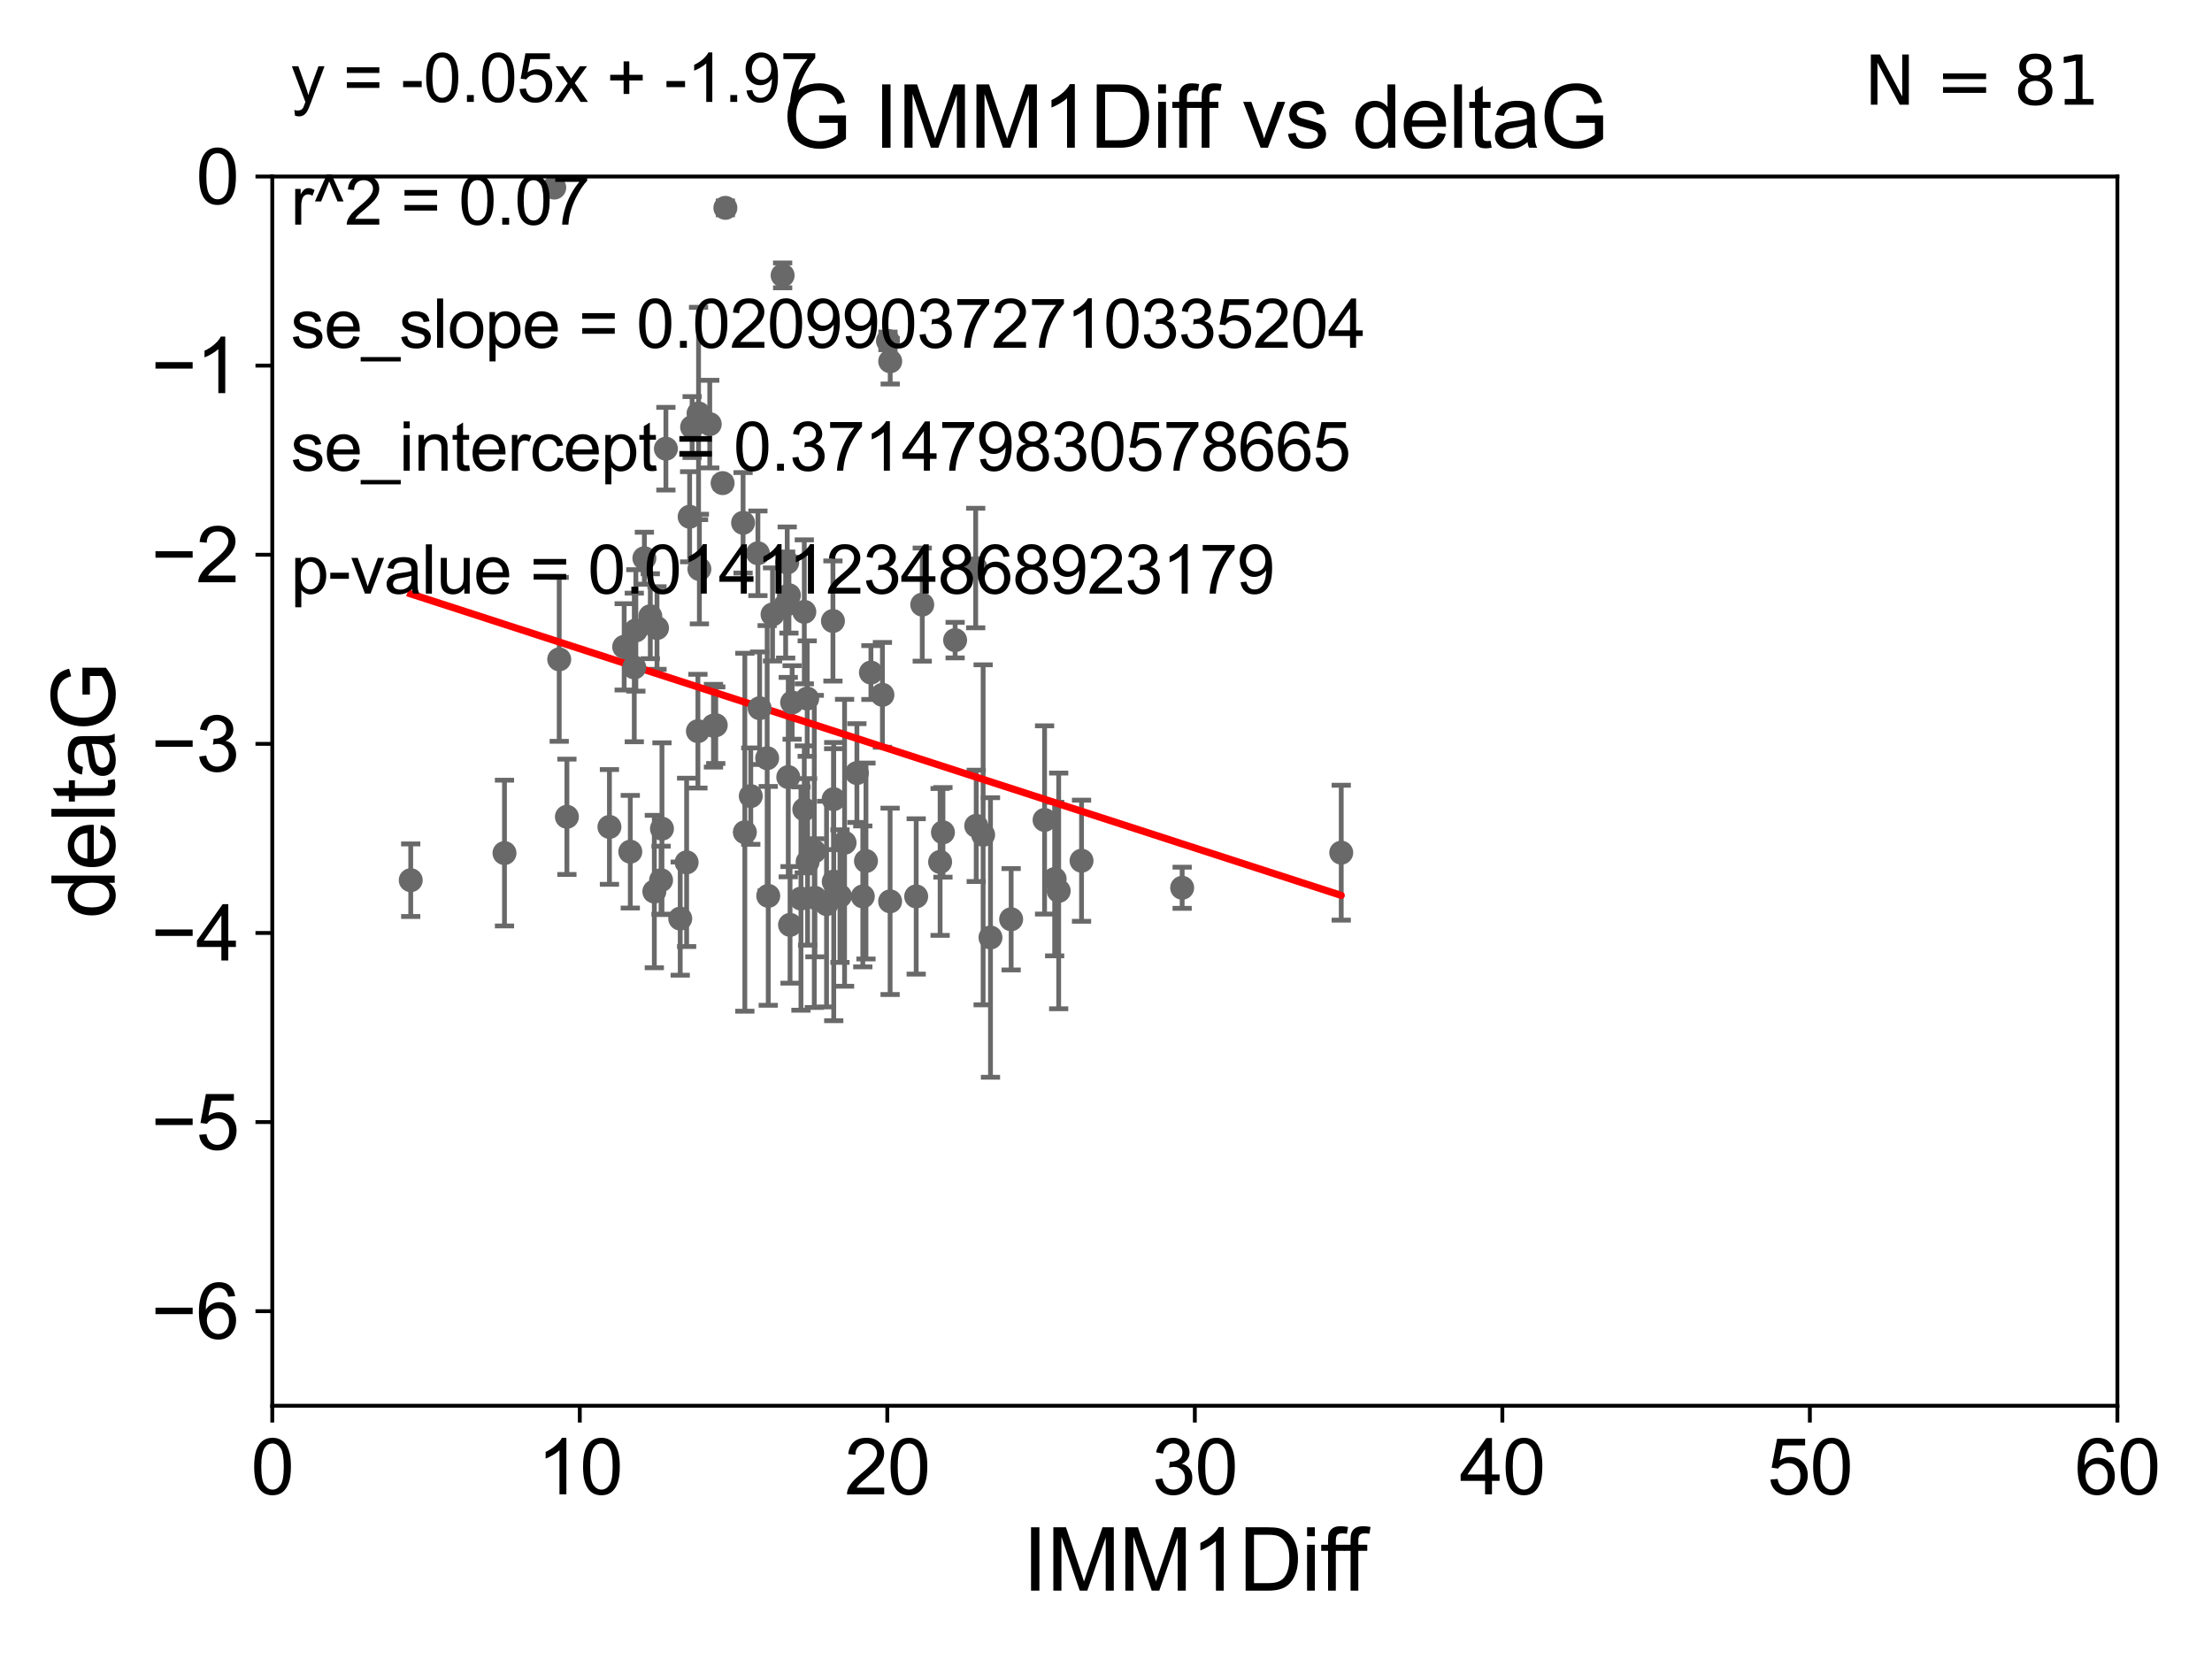 <?xml version="1.0" encoding="utf-8" standalone="no"?>
<!DOCTYPE svg PUBLIC "-//W3C//DTD SVG 1.1//EN"
  "http://www.w3.org/Graphics/SVG/1.1/DTD/svg11.dtd">
<svg xmlns:xlink="http://www.w3.org/1999/xlink" width="460.8pt" height="345.6pt" viewBox="0 0 460.8 345.6" xmlns="http://www.w3.org/2000/svg" version="1.1">
 <defs>
  <style type="text/css">*{stroke-linejoin: round; stroke-linecap: butt}</style>
 </defs>
 <g id="figure_1">
  <g id="patch_1">
   <path d="M 0 345.6 
L 460.8 345.6 
L 460.8 0 
L 0 0 
z
" style="fill: #ffffff"/>
  </g>
  <g id="axes_1">
   <g id="patch_2">
    <path d="M 56.72 292.84 
L 441.09 292.84 
L 441.09 36.775 
L 56.72 36.775 
z
" style="fill: #ffffff"/>
   </g>
   <g id="PathCollection_1">
    <defs>
     <path id="m5aec202b50" d="M 0 1.118 
C 0.297 1.118 0.581 1 0.791 0.791 
C 1 0.581 1.118 0.297 1.118 0 
C 1.118 -0.297 1 -0.581 0.791 -0.791 
C 0.581 -1 0.297 -1.118 0 -1.118 
C -0.297 -1.118 -0.581 -1 -0.791 -0.791 
C -1 -0.581 -1.118 -0.297 -1.118 0 
C -1.118 0.297 -1 0.581 -0.791 0.791 
C -0.581 1 -0.297 1.118 0 1.118 
z
" style="stroke: #696969"/>
    </defs>
    <g clip-path="url(#pa73af5cf3e)">
     <use xlink:href="#m5aec202b50" x="85.561" y="183.361" style="fill: #696969; stroke: #696969"/>
     <use xlink:href="#m5aec202b50" x="160.039" y="186.627" style="fill: #696969; stroke: #696969"/>
     <use xlink:href="#m5aec202b50" x="105.093" y="177.712" style="fill: #696969; stroke: #696969"/>
     <use xlink:href="#m5aec202b50" x="185.426" y="187.766" style="fill: #696969; stroke: #696969"/>
     <use xlink:href="#m5aec202b50" x="137.713" y="183.361" style="fill: #696969; stroke: #696969"/>
     <use xlink:href="#m5aec202b50" x="225.305" y="179.304" style="fill: #696969; stroke: #696969"/>
     <use xlink:href="#m5aec202b50" x="141.704" y="191.362" style="fill: #696969; stroke: #696969"/>
     <use xlink:href="#m5aec202b50" x="174.984" y="186.675" style="fill: #696969; stroke: #696969"/>
     <use xlink:href="#m5aec202b50" x="164.581" y="192.668" style="fill: #696969; stroke: #696969"/>
     <use xlink:href="#m5aec202b50" x="217.604" y="170.809" style="fill: #696969; stroke: #696969"/>
     <use xlink:href="#m5aec202b50" x="196.432" y="173.397" style="fill: #696969; stroke: #696969"/>
     <use xlink:href="#m5aec202b50" x="175.939" y="175.566" style="fill: #696969; stroke: #696969"/>
     <use xlink:href="#m5aec202b50" x="190.859" y="186.743" style="fill: #696969; stroke: #696969"/>
     <use xlink:href="#m5aec202b50" x="219.706" y="183.121" style="fill: #696969; stroke: #696969"/>
     <use xlink:href="#m5aec202b50" x="179.738" y="186.741" style="fill: #696969; stroke: #696969"/>
     <use xlink:href="#m5aec202b50" x="220.545" y="185.595" style="fill: #696969; stroke: #696969"/>
     <use xlink:href="#m5aec202b50" x="168.239" y="179.547" style="fill: #696969; stroke: #696969"/>
     <use xlink:href="#m5aec202b50" x="156.4" y="165.842" style="fill: #696969; stroke: #696969"/>
     <use xlink:href="#m5aec202b50" x="173.684" y="183.656" style="fill: #696969; stroke: #696969"/>
     <use xlink:href="#m5aec202b50" x="169.629" y="177.365" style="fill: #696969; stroke: #696969"/>
     <use xlink:href="#m5aec202b50" x="206.336" y="195.295" style="fill: #696969; stroke: #696969"/>
     <use xlink:href="#m5aec202b50" x="149.103" y="151.072" style="fill: #696969; stroke: #696969"/>
     <use xlink:href="#m5aec202b50" x="169.763" y="187.024" style="fill: #696969; stroke: #696969"/>
     <use xlink:href="#m5aec202b50" x="134.235" y="116.288" style="fill: #696969; stroke: #696969"/>
     <use xlink:href="#m5aec202b50" x="145.522" y="86.133" style="fill: #696969; stroke: #696969"/>
     <use xlink:href="#m5aec202b50" x="166.855" y="187.184" style="fill: #696969; stroke: #696969"/>
     <use xlink:href="#m5aec202b50" x="246.266" y="184.94" style="fill: #696969; stroke: #696969"/>
     <use xlink:href="#m5aec202b50" x="195.843" y="179.561" style="fill: #696969; stroke: #696969"/>
     <use xlink:href="#m5aec202b50" x="210.641" y="191.497" style="fill: #696969; stroke: #696969"/>
     <use xlink:href="#m5aec202b50" x="145.695" y="118.544" style="fill: #696969; stroke: #696969"/>
     <use xlink:href="#m5aec202b50" x="126.957" y="172.264" style="fill: #696969; stroke: #696969"/>
     <use xlink:href="#m5aec202b50" x="145.388" y="152.317" style="fill: #696969; stroke: #696969"/>
     <use xlink:href="#m5aec202b50" x="148.629" y="151.181" style="fill: #696969; stroke: #696969"/>
     <use xlink:href="#m5aec202b50" x="163.037" y="57.363" style="fill: #696969; stroke: #696969"/>
     <use xlink:href="#m5aec202b50" x="130.026" y="134.75" style="fill: #696969; stroke: #696969"/>
     <use xlink:href="#m5aec202b50" x="172.185" y="188.337" style="fill: #696969; stroke: #696969"/>
     <use xlink:href="#m5aec202b50" x="167.547" y="168.607" style="fill: #696969; stroke: #696969"/>
     <use xlink:href="#m5aec202b50" x="147.854" y="88.35" style="fill: #696969; stroke: #696969"/>
     <use xlink:href="#m5aec202b50" x="279.405" y="177.627" style="fill: #696969; stroke: #696969"/>
     <use xlink:href="#m5aec202b50" x="131.301" y="177.423" style="fill: #696969; stroke: #696969"/>
     <use xlink:href="#m5aec202b50" x="136.868" y="130.831" style="fill: #696969; stroke: #696969"/>
     <use xlink:href="#m5aec202b50" x="159.814" y="157.948" style="fill: #696969; stroke: #696969"/>
     <use xlink:href="#m5aec202b50" x="115.458" y="39.074" style="fill: #696969; stroke: #696969"/>
     <use xlink:href="#m5aec202b50" x="132.133" y="139.042" style="fill: #696969; stroke: #696969"/>
     <use xlink:href="#m5aec202b50" x="157.886" y="115.259" style="fill: #696969; stroke: #696969"/>
     <use xlink:href="#m5aec202b50" x="204.805" y="173.908" style="fill: #696969; stroke: #696969"/>
     <use xlink:href="#m5aec202b50" x="173.517" y="129.363" style="fill: #696969; stroke: #696969"/>
     <use xlink:href="#m5aec202b50" x="163.991" y="117.184" style="fill: #696969; stroke: #696969"/>
     <use xlink:href="#m5aec202b50" x="168.155" y="145.529" style="fill: #696969; stroke: #696969"/>
     <use xlink:href="#m5aec202b50" x="144.183" y="88.96" style="fill: #696969; stroke: #696969"/>
     <use xlink:href="#m5aec202b50" x="160.936" y="127.998" style="fill: #696969; stroke: #696969"/>
     <use xlink:href="#m5aec202b50" x="155.164" y="173.37" style="fill: #696969; stroke: #696969"/>
     <use xlink:href="#m5aec202b50" x="181.429" y="140.106" style="fill: #696969; stroke: #696969"/>
     <use xlink:href="#m5aec202b50" x="138.719" y="93.472" style="fill: #696969; stroke: #696969"/>
     <use xlink:href="#m5aec202b50" x="150.532" y="100.642" style="fill: #696969; stroke: #696969"/>
     <use xlink:href="#m5aec202b50" x="158.245" y="147.535" style="fill: #696969; stroke: #696969"/>
     <use xlink:href="#m5aec202b50" x="203.364" y="172.036" style="fill: #696969; stroke: #696969"/>
     <use xlink:href="#m5aec202b50" x="164.209" y="161.883" style="fill: #696969; stroke: #696969"/>
     <use xlink:href="#m5aec202b50" x="192.121" y="125.95" style="fill: #696969; stroke: #696969"/>
     <use xlink:href="#m5aec202b50" x="178.508" y="161.044" style="fill: #696969; stroke: #696969"/>
     <use xlink:href="#m5aec202b50" x="163.665" y="126.034" style="fill: #696969; stroke: #696969"/>
     <use xlink:href="#m5aec202b50" x="180.397" y="179.365" style="fill: #696969; stroke: #696969"/>
     <use xlink:href="#m5aec202b50" x="116.496" y="137.356" style="fill: #696969; stroke: #696969"/>
     <use xlink:href="#m5aec202b50" x="143.664" y="107.649" style="fill: #696969; stroke: #696969"/>
     <use xlink:href="#m5aec202b50" x="165.016" y="146.332" style="fill: #696969; stroke: #696969"/>
     <use xlink:href="#m5aec202b50" x="154.798" y="108.91" style="fill: #696969; stroke: #696969"/>
     <use xlink:href="#m5aec202b50" x="135.471" y="128.37" style="fill: #696969; stroke: #696969"/>
     <use xlink:href="#m5aec202b50" x="183.825" y="144.75" style="fill: #696969; stroke: #696969"/>
     <use xlink:href="#m5aec202b50" x="137.899" y="172.629" style="fill: #696969; stroke: #696969"/>
     <use xlink:href="#m5aec202b50" x="136.31" y="185.726" style="fill: #696969; stroke: #696969"/>
     <use xlink:href="#m5aec202b50" x="143.037" y="179.642" style="fill: #696969; stroke: #696969"/>
     <use xlink:href="#m5aec202b50" x="167.553" y="127.457" style="fill: #696969; stroke: #696969"/>
     <use xlink:href="#m5aec202b50" x="173.665" y="166.478" style="fill: #696969; stroke: #696969"/>
     <use xlink:href="#m5aec202b50" x="164.35" y="123.993" style="fill: #696969; stroke: #696969"/>
     <use xlink:href="#m5aec202b50" x="185.446" y="75.265" style="fill: #696969; stroke: #696969"/>
     <use xlink:href="#m5aec202b50" x="151.108" y="43.3" style="fill: #696969; stroke: #696969"/>
     <use xlink:href="#m5aec202b50" x="184.978" y="71.012" style="fill: #696969; stroke: #696969"/>
     <use xlink:href="#m5aec202b50" x="132.46" y="131.327" style="fill: #696969; stroke: #696969"/>
     <use xlink:href="#m5aec202b50" x="203.255" y="118.329" style="fill: #696969; stroke: #696969"/>
     <use xlink:href="#m5aec202b50" x="198.969" y="133.35" style="fill: #696969; stroke: #696969"/>
     <use xlink:href="#m5aec202b50" x="118.097" y="170.152" style="fill: #696969; stroke: #696969"/>
    </g>
   </g>
   <g id="matplotlib.axis_1">
    <g id="xtick_1">
     <g id="line2d_1">
      <defs>
       <path id="mbb15baf96a" d="M 0 0 
L 0 3.5 
" style="stroke: #000000; stroke-width: 0.8"/>
      </defs>
      <g>
       <use xlink:href="#mbb15baf96a" x="56.72" y="292.84" style="stroke: #000000; stroke-width: 0.8"/>
      </g>
     </g>
     <g id="text_1">
      <!-- 0 -->
      <g transform="translate(52.271 311.293)scale(0.16 -0.16)">
       <defs>
        <path id="ArialMT-30" d="M 266 2259 
Q 266 3072 433 3567 
Q 600 4063 929 4331 
Q 1259 4600 1759 4600 
Q 2128 4600 2406 4451 
Q 2684 4303 2865 4023 
Q 3047 3744 3150 3342 
Q 3253 2941 3253 2259 
Q 3253 1453 3087 958 
Q 2922 463 2592 192 
Q 2263 -78 1759 -78 
Q 1097 -78 719 397 
Q 266 969 266 2259 
z
M 844 2259 
Q 844 1131 1108 757 
Q 1372 384 1759 384 
Q 2147 384 2411 759 
Q 2675 1134 2675 2259 
Q 2675 3391 2411 3762 
Q 2147 4134 1753 4134 
Q 1366 4134 1134 3806 
Q 844 3388 844 2259 
z
" transform="scale(0.016)"/>
       </defs>
       <use xlink:href="#ArialMT-30"/>
      </g>
     </g>
    </g>
    <g id="xtick_2">
     <g id="line2d_2">
      <g>
       <use xlink:href="#mbb15baf96a" x="120.782" y="292.84" style="stroke: #000000; stroke-width: 0.8"/>
      </g>
     </g>
     <g id="text_2">
      <!-- 10 -->
      <g transform="translate(111.884 311.293)scale(0.16 -0.16)">
       <defs>
        <path id="ArialMT-31" d="M 2384 0 
L 1822 0 
L 1822 3584 
Q 1619 3391 1289 3197 
Q 959 3003 697 2906 
L 697 3450 
Q 1169 3672 1522 3987 
Q 1875 4303 2022 4600 
L 2384 4600 
L 2384 0 
z
" transform="scale(0.016)"/>
       </defs>
       <use xlink:href="#ArialMT-31"/>
       <use xlink:href="#ArialMT-30" x="55.615"/>
      </g>
     </g>
    </g>
    <g id="xtick_3">
     <g id="line2d_3">
      <g>
       <use xlink:href="#mbb15baf96a" x="184.843" y="292.84" style="stroke: #000000; stroke-width: 0.8"/>
      </g>
     </g>
     <g id="text_3">
      <!-- 20 -->
      <g transform="translate(175.946 311.293)scale(0.16 -0.16)">
       <defs>
        <path id="ArialMT-32" d="M 3222 541 
L 3222 0 
L 194 0 
Q 188 203 259 391 
Q 375 700 629 1000 
Q 884 1300 1366 1694 
Q 2113 2306 2375 2664 
Q 2638 3022 2638 3341 
Q 2638 3675 2398 3904 
Q 2159 4134 1775 4134 
Q 1369 4134 1125 3890 
Q 881 3647 878 3216 
L 300 3275 
Q 359 3922 746 4261 
Q 1134 4600 1788 4600 
Q 2447 4600 2831 4234 
Q 3216 3869 3216 3328 
Q 3216 3053 3103 2787 
Q 2991 2522 2730 2228 
Q 2469 1934 1863 1422 
Q 1356 997 1212 845 
Q 1069 694 975 541 
L 3222 541 
z
" transform="scale(0.016)"/>
       </defs>
       <use xlink:href="#ArialMT-32"/>
       <use xlink:href="#ArialMT-30" x="55.615"/>
      </g>
     </g>
    </g>
    <g id="xtick_4">
     <g id="line2d_4">
      <g>
       <use xlink:href="#mbb15baf96a" x="248.905" y="292.84" style="stroke: #000000; stroke-width: 0.8"/>
      </g>
     </g>
     <g id="text_4">
      <!-- 30 -->
      <g transform="translate(240.007 311.293)scale(0.16 -0.16)">
       <defs>
        <path id="ArialMT-33" d="M 269 1209 
L 831 1284 
Q 928 806 1161 595 
Q 1394 384 1728 384 
Q 2125 384 2398 659 
Q 2672 934 2672 1341 
Q 2672 1728 2419 1979 
Q 2166 2231 1775 2231 
Q 1616 2231 1378 2169 
L 1441 2663 
Q 1497 2656 1531 2656 
Q 1891 2656 2178 2843 
Q 2466 3031 2466 3422 
Q 2466 3731 2256 3934 
Q 2047 4138 1716 4138 
Q 1388 4138 1169 3931 
Q 950 3725 888 3313 
L 325 3413 
Q 428 3978 793 4289 
Q 1159 4600 1703 4600 
Q 2078 4600 2393 4439 
Q 2709 4278 2876 4000 
Q 3044 3722 3044 3409 
Q 3044 3113 2884 2869 
Q 2725 2625 2413 2481 
Q 2819 2388 3044 2092 
Q 3269 1797 3269 1353 
Q 3269 753 2831 336 
Q 2394 -81 1725 -81 
Q 1122 -81 723 278 
Q 325 638 269 1209 
z
" transform="scale(0.016)"/>
       </defs>
       <use xlink:href="#ArialMT-33"/>
       <use xlink:href="#ArialMT-30" x="55.615"/>
      </g>
     </g>
    </g>
    <g id="xtick_5">
     <g id="line2d_5">
      <g>
       <use xlink:href="#mbb15baf96a" x="312.967" y="292.84" style="stroke: #000000; stroke-width: 0.8"/>
      </g>
     </g>
     <g id="text_5">
      <!-- 40 -->
      <g transform="translate(304.069 311.293)scale(0.16 -0.16)">
       <defs>
        <path id="ArialMT-34" d="M 2069 0 
L 2069 1097 
L 81 1097 
L 81 1613 
L 2172 4581 
L 2631 4581 
L 2631 1613 
L 3250 1613 
L 3250 1097 
L 2631 1097 
L 2631 0 
L 2069 0 
z
M 2069 1613 
L 2069 3678 
L 634 1613 
L 2069 1613 
z
" transform="scale(0.016)"/>
       </defs>
       <use xlink:href="#ArialMT-34"/>
       <use xlink:href="#ArialMT-30" x="55.615"/>
      </g>
     </g>
    </g>
    <g id="xtick_6">
     <g id="line2d_6">
      <g>
       <use xlink:href="#mbb15baf96a" x="377.028" y="292.84" style="stroke: #000000; stroke-width: 0.8"/>
      </g>
     </g>
     <g id="text_6">
      <!-- 50 -->
      <g transform="translate(368.131 311.293)scale(0.16 -0.16)">
       <defs>
        <path id="ArialMT-35" d="M 266 1200 
L 856 1250 
Q 922 819 1161 601 
Q 1400 384 1738 384 
Q 2144 384 2425 690 
Q 2706 997 2706 1503 
Q 2706 1984 2436 2262 
Q 2166 2541 1728 2541 
Q 1456 2541 1237 2417 
Q 1019 2294 894 2097 
L 366 2166 
L 809 4519 
L 3088 4519 
L 3088 3981 
L 1259 3981 
L 1013 2750 
Q 1425 3038 1878 3038 
Q 2478 3038 2890 2622 
Q 3303 2206 3303 1553 
Q 3303 931 2941 478 
Q 2500 -78 1738 -78 
Q 1113 -78 717 272 
Q 322 622 266 1200 
z
" transform="scale(0.016)"/>
       </defs>
       <use xlink:href="#ArialMT-35"/>
       <use xlink:href="#ArialMT-30" x="55.615"/>
      </g>
     </g>
    </g>
    <g id="xtick_7">
     <g id="line2d_7">
      <g>
       <use xlink:href="#mbb15baf96a" x="441.09" y="292.84" style="stroke: #000000; stroke-width: 0.8"/>
      </g>
     </g>
     <g id="text_7">
      <!-- 60 -->
      <g transform="translate(432.192 311.293)scale(0.16 -0.16)">
       <defs>
        <path id="ArialMT-36" d="M 3184 3459 
L 2625 3416 
Q 2550 3747 2413 3897 
Q 2184 4138 1850 4138 
Q 1581 4138 1378 3988 
Q 1113 3794 959 3422 
Q 806 3050 800 2363 
Q 1003 2672 1297 2822 
Q 1591 2972 1913 2972 
Q 2475 2972 2870 2558 
Q 3266 2144 3266 1488 
Q 3266 1056 3080 686 
Q 2894 316 2569 119 
Q 2244 -78 1831 -78 
Q 1128 -78 684 439 
Q 241 956 241 2144 
Q 241 3472 731 4075 
Q 1159 4600 1884 4600 
Q 2425 4600 2770 4297 
Q 3116 3994 3184 3459 
z
M 888 1484 
Q 888 1194 1011 928 
Q 1134 663 1356 523 
Q 1578 384 1822 384 
Q 2178 384 2434 671 
Q 2691 959 2691 1453 
Q 2691 1928 2437 2201 
Q 2184 2475 1800 2475 
Q 1419 2475 1153 2201 
Q 888 1928 888 1484 
z
" transform="scale(0.016)"/>
       </defs>
       <use xlink:href="#ArialMT-36"/>
       <use xlink:href="#ArialMT-30" x="55.615"/>
      </g>
     </g>
    </g>
    <g id="text_8">
     <!-- IMM1Diff -->
     <g transform="translate(213.064 331.357)scale(0.18 -0.18)">
      <defs>
       <path id="ArialMT-49" d="M 597 0 
L 597 4581 
L 1203 4581 
L 1203 0 
L 597 0 
z
" transform="scale(0.016)"/>
       <path id="ArialMT-4d" d="M 475 0 
L 475 4581 
L 1388 4581 
L 2472 1338 
Q 2622 884 2691 659 
Q 2769 909 2934 1394 
L 4031 4581 
L 4847 4581 
L 4847 0 
L 4263 0 
L 4263 3834 
L 2931 0 
L 2384 0 
L 1059 3900 
L 1059 0 
L 475 0 
z
" transform="scale(0.016)"/>
       <path id="ArialMT-44" d="M 494 0 
L 494 4581 
L 2072 4581 
Q 2606 4581 2888 4516 
Q 3281 4425 3559 4188 
Q 3922 3881 4101 3404 
Q 4281 2928 4281 2316 
Q 4281 1794 4159 1391 
Q 4038 988 3847 723 
Q 3656 459 3429 307 
Q 3203 156 2883 78 
Q 2563 0 2147 0 
L 494 0 
z
M 1100 541 
L 2078 541 
Q 2531 541 2789 625 
Q 3047 709 3200 863 
Q 3416 1078 3536 1442 
Q 3656 1806 3656 2325 
Q 3656 3044 3420 3430 
Q 3184 3816 2847 3947 
Q 2603 4041 2063 4041 
L 1100 4041 
L 1100 541 
z
" transform="scale(0.016)"/>
       <path id="ArialMT-69" d="M 425 3934 
L 425 4581 
L 988 4581 
L 988 3934 
L 425 3934 
z
M 425 0 
L 425 3319 
L 988 3319 
L 988 0 
L 425 0 
z
" transform="scale(0.016)"/>
       <path id="ArialMT-66" d="M 556 0 
L 556 2881 
L 59 2881 
L 59 3319 
L 556 3319 
L 556 3672 
Q 556 4006 616 4169 
Q 697 4388 901 4523 
Q 1106 4659 1475 4659 
Q 1713 4659 2000 4603 
L 1916 4113 
Q 1741 4144 1584 4144 
Q 1328 4144 1222 4034 
Q 1116 3925 1116 3625 
L 1116 3319 
L 1763 3319 
L 1763 2881 
L 1116 2881 
L 1116 0 
L 556 0 
z
" transform="scale(0.016)"/>
      </defs>
      <use xlink:href="#ArialMT-49"/>
      <use xlink:href="#ArialMT-4d" x="27.783"/>
      <use xlink:href="#ArialMT-4d" x="111.084"/>
      <use xlink:href="#ArialMT-31" x="194.385"/>
      <use xlink:href="#ArialMT-44" x="250"/>
      <use xlink:href="#ArialMT-69" x="322.217"/>
      <use xlink:href="#ArialMT-66" x="344.434"/>
      <use xlink:href="#ArialMT-66" x="370.467"/>
     </g>
    </g>
   </g>
   <g id="matplotlib.axis_2">
    <g id="ytick_1">
     <g id="line2d_8">
      <defs>
       <path id="md64da0915a" d="M 0 0 
L -3.5 0 
" style="stroke: #000000; stroke-width: 0.8"/>
      </defs>
      <g>
       <use xlink:href="#md64da0915a" x="56.72" y="273.143" style="stroke: #000000; stroke-width: 0.8"/>
      </g>
     </g>
     <g id="text_9">
      <!-- −6 -->
      <g transform="translate(31.477 278.869)scale(0.16 -0.16)">
       <defs>
        <path id="ArialMT-2212" d="M 3381 1997 
L 356 1997 
L 356 2522 
L 3381 2522 
L 3381 1997 
z
" transform="scale(0.016)"/>
       </defs>
       <use xlink:href="#ArialMT-2212"/>
       <use xlink:href="#ArialMT-36" x="58.398"/>
      </g>
     </g>
    </g>
    <g id="ytick_2">
     <g id="line2d_9">
      <g>
       <use xlink:href="#md64da0915a" x="56.72" y="233.748" style="stroke: #000000; stroke-width: 0.8"/>
      </g>
     </g>
     <g id="text_10">
      <!-- −5 -->
      <g transform="translate(31.477 239.474)scale(0.16 -0.16)">
       <use xlink:href="#ArialMT-2212"/>
       <use xlink:href="#ArialMT-35" x="58.398"/>
      </g>
     </g>
    </g>
    <g id="ytick_3">
     <g id="line2d_10">
      <g>
       <use xlink:href="#md64da0915a" x="56.72" y="194.353" style="stroke: #000000; stroke-width: 0.8"/>
      </g>
     </g>
     <g id="text_11">
      <!-- −4 -->
      <g transform="translate(31.477 200.08)scale(0.16 -0.16)">
       <use xlink:href="#ArialMT-2212"/>
       <use xlink:href="#ArialMT-34" x="58.398"/>
      </g>
     </g>
    </g>
    <g id="ytick_4">
     <g id="line2d_11">
      <g>
       <use xlink:href="#md64da0915a" x="56.72" y="154.959" style="stroke: #000000; stroke-width: 0.8"/>
      </g>
     </g>
     <g id="text_12">
      <!-- −3 -->
      <g transform="translate(31.477 160.685)scale(0.16 -0.16)">
       <use xlink:href="#ArialMT-2212"/>
       <use xlink:href="#ArialMT-33" x="58.398"/>
      </g>
     </g>
    </g>
    <g id="ytick_5">
     <g id="line2d_12">
      <g>
       <use xlink:href="#md64da0915a" x="56.72" y="115.564" style="stroke: #000000; stroke-width: 0.8"/>
      </g>
     </g>
     <g id="text_13">
      <!-- −2 -->
      <g transform="translate(31.477 121.29)scale(0.16 -0.16)">
       <use xlink:href="#ArialMT-2212"/>
       <use xlink:href="#ArialMT-32" x="58.398"/>
      </g>
     </g>
    </g>
    <g id="ytick_6">
     <g id="line2d_13">
      <g>
       <use xlink:href="#md64da0915a" x="56.72" y="76.17" style="stroke: #000000; stroke-width: 0.8"/>
      </g>
     </g>
     <g id="text_14">
      <!-- −1 -->
      <g transform="translate(31.477 81.896)scale(0.16 -0.16)">
       <use xlink:href="#ArialMT-2212"/>
       <use xlink:href="#ArialMT-31" x="58.398"/>
      </g>
     </g>
    </g>
    <g id="ytick_7">
     <g id="line2d_14">
      <g>
       <use xlink:href="#md64da0915a" x="56.72" y="36.775" style="stroke: #000000; stroke-width: 0.8"/>
      </g>
     </g>
     <g id="text_15">
      <!-- 0 -->
      <g transform="translate(40.822 42.501)scale(0.16 -0.16)">
       <use xlink:href="#ArialMT-30"/>
      </g>
     </g>
    </g>
    <g id="text_16">
     <!-- deltaG -->
     <g transform="translate(23.9 191.322)rotate(-90)scale(0.18 -0.18)">
      <defs>
       <path id="ArialMT-64" d="M 2575 0 
L 2575 419 
Q 2259 -75 1647 -75 
Q 1250 -75 917 144 
Q 584 363 401 755 
Q 219 1147 219 1656 
Q 219 2153 384 2558 
Q 550 2963 881 3178 
Q 1213 3394 1622 3394 
Q 1922 3394 2156 3267 
Q 2391 3141 2538 2938 
L 2538 4581 
L 3097 4581 
L 3097 0 
L 2575 0 
z
M 797 1656 
Q 797 1019 1065 703 
Q 1334 388 1700 388 
Q 2069 388 2326 689 
Q 2584 991 2584 1609 
Q 2584 2291 2321 2609 
Q 2059 2928 1675 2928 
Q 1300 2928 1048 2622 
Q 797 2316 797 1656 
z
" transform="scale(0.016)"/>
       <path id="ArialMT-65" d="M 2694 1069 
L 3275 997 
Q 3138 488 2766 206 
Q 2394 -75 1816 -75 
Q 1088 -75 661 373 
Q 234 822 234 1631 
Q 234 2469 665 2931 
Q 1097 3394 1784 3394 
Q 2450 3394 2872 2941 
Q 3294 2488 3294 1666 
Q 3294 1616 3291 1516 
L 816 1516 
Q 847 969 1125 678 
Q 1403 388 1819 388 
Q 2128 388 2347 550 
Q 2566 713 2694 1069 
z
M 847 1978 
L 2700 1978 
Q 2663 2397 2488 2606 
Q 2219 2931 1791 2931 
Q 1403 2931 1139 2672 
Q 875 2413 847 1978 
z
" transform="scale(0.016)"/>
       <path id="ArialMT-6c" d="M 409 0 
L 409 4581 
L 972 4581 
L 972 0 
L 409 0 
z
" transform="scale(0.016)"/>
       <path id="ArialMT-74" d="M 1650 503 
L 1731 6 
Q 1494 -44 1306 -44 
Q 1000 -44 831 53 
Q 663 150 594 308 
Q 525 466 525 972 
L 525 2881 
L 113 2881 
L 113 3319 
L 525 3319 
L 525 4141 
L 1084 4478 
L 1084 3319 
L 1650 3319 
L 1650 2881 
L 1084 2881 
L 1084 941 
Q 1084 700 1114 631 
Q 1144 563 1211 522 
Q 1278 481 1403 481 
Q 1497 481 1650 503 
z
" transform="scale(0.016)"/>
       <path id="ArialMT-61" d="M 2588 409 
Q 2275 144 1986 34 
Q 1697 -75 1366 -75 
Q 819 -75 525 192 
Q 231 459 231 875 
Q 231 1119 342 1320 
Q 453 1522 633 1644 
Q 813 1766 1038 1828 
Q 1203 1872 1538 1913 
Q 2219 1994 2541 2106 
Q 2544 2222 2544 2253 
Q 2544 2597 2384 2738 
Q 2169 2928 1744 2928 
Q 1347 2928 1158 2789 
Q 969 2650 878 2297 
L 328 2372 
Q 403 2725 575 2942 
Q 747 3159 1072 3276 
Q 1397 3394 1825 3394 
Q 2250 3394 2515 3294 
Q 2781 3194 2906 3042 
Q 3031 2891 3081 2659 
Q 3109 2516 3109 2141 
L 3109 1391 
Q 3109 606 3145 398 
Q 3181 191 3288 0 
L 2700 0 
Q 2613 175 2588 409 
z
M 2541 1666 
Q 2234 1541 1622 1453 
Q 1275 1403 1131 1340 
Q 988 1278 909 1158 
Q 831 1038 831 891 
Q 831 666 1001 516 
Q 1172 366 1500 366 
Q 1825 366 2078 508 
Q 2331 650 2450 897 
Q 2541 1088 2541 1459 
L 2541 1666 
z
" transform="scale(0.016)"/>
       <path id="ArialMT-47" d="M 2638 1797 
L 2638 2334 
L 4578 2338 
L 4578 638 
Q 4131 281 3656 101 
Q 3181 -78 2681 -78 
Q 2006 -78 1454 211 
Q 903 500 622 1047 
Q 341 1594 341 2269 
Q 341 2938 620 3517 
Q 900 4097 1425 4378 
Q 1950 4659 2634 4659 
Q 3131 4659 3532 4498 
Q 3934 4338 4162 4050 
Q 4391 3763 4509 3300 
L 3963 3150 
Q 3859 3500 3706 3700 
Q 3553 3900 3268 4020 
Q 2984 4141 2638 4141 
Q 2222 4141 1919 4014 
Q 1616 3888 1430 3681 
Q 1244 3475 1141 3228 
Q 966 2803 966 2306 
Q 966 1694 1177 1281 
Q 1388 869 1791 669 
Q 2194 469 2647 469 
Q 3041 469 3416 620 
Q 3791 772 3984 944 
L 3984 1797 
L 2638 1797 
z
" transform="scale(0.016)"/>
      </defs>
      <use xlink:href="#ArialMT-64"/>
      <use xlink:href="#ArialMT-65" x="55.615"/>
      <use xlink:href="#ArialMT-6c" x="111.23"/>
      <use xlink:href="#ArialMT-74" x="133.447"/>
      <use xlink:href="#ArialMT-61" x="161.23"/>
      <use xlink:href="#ArialMT-47" x="216.846"/>
     </g>
    </g>
   </g>
   <g id="LineCollection_1">
    <path d="M 85.561 190.918 
L 85.561 175.804 
" clip-path="url(#pa73af5cf3e)" style="fill: none; stroke: #696969"/>
    <path d="M 160.039 209.422 
L 160.039 163.832 
" clip-path="url(#pa73af5cf3e)" style="fill: none; stroke: #696969"/>
    <path d="M 105.093 192.894 
L 105.093 162.53 
" clip-path="url(#pa73af5cf3e)" style="fill: none; stroke: #696969"/>
    <path d="M 185.426 207.177 
L 185.426 168.355 
" clip-path="url(#pa73af5cf3e)" style="fill: none; stroke: #696969"/>
    <path d="M 137.713 190.447 
L 137.713 176.274 
" clip-path="url(#pa73af5cf3e)" style="fill: none; stroke: #696969"/>
    <path d="M 225.305 191.921 
L 225.305 166.688 
" clip-path="url(#pa73af5cf3e)" style="fill: none; stroke: #696969"/>
    <path d="M 141.704 203.155 
L 141.704 179.569 
" clip-path="url(#pa73af5cf3e)" style="fill: none; stroke: #696969"/>
    <path d="M 174.984 200.482 
L 174.984 172.868 
" clip-path="url(#pa73af5cf3e)" style="fill: none; stroke: #696969"/>
    <path d="M 164.581 204.811 
L 164.581 180.525 
" clip-path="url(#pa73af5cf3e)" style="fill: none; stroke: #696969"/>
    <path d="M 217.604 190.416 
L 217.604 151.203 
" clip-path="url(#pa73af5cf3e)" style="fill: none; stroke: #696969"/>
    <path d="M 196.432 182.729 
L 196.432 164.065 
" clip-path="url(#pa73af5cf3e)" style="fill: none; stroke: #696969"/>
    <path d="M 175.939 205.447 
L 175.939 145.685 
" clip-path="url(#pa73af5cf3e)" style="fill: none; stroke: #696969"/>
    <path d="M 190.859 202.923 
L 190.859 170.563 
" clip-path="url(#pa73af5cf3e)" style="fill: none; stroke: #696969"/>
    <path d="M 219.706 199.12 
L 219.706 167.123 
" clip-path="url(#pa73af5cf3e)" style="fill: none; stroke: #696969"/>
    <path d="M 179.738 201.422 
L 179.738 172.061 
" clip-path="url(#pa73af5cf3e)" style="fill: none; stroke: #696969"/>
    <path d="M 220.545 210.144 
L 220.545 161.047 
" clip-path="url(#pa73af5cf3e)" style="fill: none; stroke: #696969"/>
    <path d="M 168.239 196.891 
L 168.239 162.203 
" clip-path="url(#pa73af5cf3e)" style="fill: none; stroke: #696969"/>
    <path d="M 156.4 175.881 
L 156.4 155.804 
" clip-path="url(#pa73af5cf3e)" style="fill: none; stroke: #696969"/>
    <path d="M 173.684 212.633 
L 173.684 154.679 
" clip-path="url(#pa73af5cf3e)" style="fill: none; stroke: #696969"/>
    <path d="M 169.629 209.872 
L 169.629 144.859 
" clip-path="url(#pa73af5cf3e)" style="fill: none; stroke: #696969"/>
    <path d="M 206.336 224.411 
L 206.336 166.18 
" clip-path="url(#pa73af5cf3e)" style="fill: none; stroke: #696969"/>
    <path d="M 149.103 159.052 
L 149.103 143.092 
" clip-path="url(#pa73af5cf3e)" style="fill: none; stroke: #696969"/>
    <path d="M 169.763 199.324 
L 169.763 174.725 
" clip-path="url(#pa73af5cf3e)" style="fill: none; stroke: #696969"/>
    <path d="M 134.235 121.701 
L 134.235 110.875 
" clip-path="url(#pa73af5cf3e)" style="fill: none; stroke: #696969"/>
    <path d="M 145.522 108.244 
L 145.522 64.022 
" clip-path="url(#pa73af5cf3e)" style="fill: none; stroke: #696969"/>
    <path d="M 166.855 210.444 
L 166.855 163.924 
" clip-path="url(#pa73af5cf3e)" style="fill: none; stroke: #696969"/>
    <path d="M 246.266 189.225 
L 246.266 180.655 
" clip-path="url(#pa73af5cf3e)" style="fill: none; stroke: #696969"/>
    <path d="M 195.843 194.86 
L 195.843 164.263 
" clip-path="url(#pa73af5cf3e)" style="fill: none; stroke: #696969"/>
    <path d="M 210.641 202.055 
L 210.641 180.939 
" clip-path="url(#pa73af5cf3e)" style="fill: none; stroke: #696969"/>
    <path d="M 145.695 129.964 
L 145.695 107.124 
" clip-path="url(#pa73af5cf3e)" style="fill: none; stroke: #696969"/>
    <path d="M 126.957 184.214 
L 126.957 160.315 
" clip-path="url(#pa73af5cf3e)" style="fill: none; stroke: #696969"/>
    <path d="M 145.388 164.165 
L 145.388 140.47 
" clip-path="url(#pa73af5cf3e)" style="fill: none; stroke: #696969"/>
    <path d="M 148.629 159.797 
L 148.629 142.564 
" clip-path="url(#pa73af5cf3e)" style="fill: none; stroke: #696969"/>
    <path d="M 163.037 59.954 
L 163.037 54.772 
" clip-path="url(#pa73af5cf3e)" style="fill: none; stroke: #696969"/>
    <path d="M 130.026 143.736 
L 130.026 125.764 
" clip-path="url(#pa73af5cf3e)" style="fill: none; stroke: #696969"/>
    <path d="M 172.185 209.758 
L 172.185 166.916 
" clip-path="url(#pa73af5cf3e)" style="fill: none; stroke: #696969"/>
    <path d="M 167.547 181.833 
L 167.547 155.381 
" clip-path="url(#pa73af5cf3e)" style="fill: none; stroke: #696969"/>
    <path d="M 147.854 97.477 
L 147.854 79.222 
" clip-path="url(#pa73af5cf3e)" style="fill: none; stroke: #696969"/>
    <path d="M 279.405 191.679 
L 279.405 163.576 
" clip-path="url(#pa73af5cf3e)" style="fill: none; stroke: #696969"/>
    <path d="M 131.301 189.152 
L 131.301 165.694 
" clip-path="url(#pa73af5cf3e)" style="fill: none; stroke: #696969"/>
    <path d="M 136.868 139.431 
L 136.868 122.23 
" clip-path="url(#pa73af5cf3e)" style="fill: none; stroke: #696969"/>
    <path d="M 159.814 185.574 
L 159.814 130.321 
" clip-path="url(#pa73af5cf3e)" style="fill: none; stroke: #696969"/>
    <path d="M 115.458 39.661 
L 115.458 38.486 
" clip-path="url(#pa73af5cf3e)" style="fill: none; stroke: #696969"/>
    <path d="M 132.133 154.523 
L 132.133 123.56 
" clip-path="url(#pa73af5cf3e)" style="fill: none; stroke: #696969"/>
    <path d="M 157.886 124.077 
L 157.886 106.441 
" clip-path="url(#pa73af5cf3e)" style="fill: none; stroke: #696969"/>
    <path d="M 204.805 209.327 
L 204.805 138.489 
" clip-path="url(#pa73af5cf3e)" style="fill: none; stroke: #696969"/>
    <path d="M 173.517 141.877 
L 173.517 116.849 
" clip-path="url(#pa73af5cf3e)" style="fill: none; stroke: #696969"/>
    <path d="M 163.991 124.591 
L 163.991 109.776 
" clip-path="url(#pa73af5cf3e)" style="fill: none; stroke: #696969"/>
    <path d="M 168.155 157.557 
L 168.155 133.501 
" clip-path="url(#pa73af5cf3e)" style="fill: none; stroke: #696969"/>
    <path d="M 144.183 95.306 
L 144.183 82.614 
" clip-path="url(#pa73af5cf3e)" style="fill: none; stroke: #696969"/>
    <path d="M 160.936 137.698 
L 160.936 118.299 
" clip-path="url(#pa73af5cf3e)" style="fill: none; stroke: #696969"/>
    <path d="M 155.164 210.653 
L 155.164 136.087 
" clip-path="url(#pa73af5cf3e)" style="fill: none; stroke: #696969"/>
    <path d="M 181.429 145.711 
L 181.429 134.502 
" clip-path="url(#pa73af5cf3e)" style="fill: none; stroke: #696969"/>
    <path d="M 138.719 102.084 
L 138.719 84.861 
" clip-path="url(#pa73af5cf3e)" style="fill: none; stroke: #696969"/>
    <path d="M 150.532 101.753 
L 150.532 99.531 
" clip-path="url(#pa73af5cf3e)" style="fill: none; stroke: #696969"/>
    <path d="M 158.245 159.258 
L 158.245 135.813 
" clip-path="url(#pa73af5cf3e)" style="fill: none; stroke: #696969"/>
    <path d="M 203.364 183.631 
L 203.364 160.441 
" clip-path="url(#pa73af5cf3e)" style="fill: none; stroke: #696969"/>
    <path d="M 164.209 182.651 
L 164.209 141.115 
" clip-path="url(#pa73af5cf3e)" style="fill: none; stroke: #696969"/>
    <path d="M 192.121 137.731 
L 192.121 114.168 
" clip-path="url(#pa73af5cf3e)" style="fill: none; stroke: #696969"/>
    <path d="M 178.508 171.332 
L 178.508 150.755 
" clip-path="url(#pa73af5cf3e)" style="fill: none; stroke: #696969"/>
    <path d="M 163.665 137.084 
L 163.665 114.984 
" clip-path="url(#pa73af5cf3e)" style="fill: none; stroke: #696969"/>
    <path d="M 180.397 199.772 
L 180.397 158.959 
" clip-path="url(#pa73af5cf3e)" style="fill: none; stroke: #696969"/>
    <path d="M 116.496 154.429 
L 116.496 120.283 
" clip-path="url(#pa73af5cf3e)" style="fill: none; stroke: #696969"/>
    <path d="M 143.664 117.039 
L 143.664 98.26 
" clip-path="url(#pa73af5cf3e)" style="fill: none; stroke: #696969"/>
    <path d="M 165.016 153.992 
L 165.016 138.673 
" clip-path="url(#pa73af5cf3e)" style="fill: none; stroke: #696969"/>
    <path d="M 154.798 119.373 
L 154.798 98.446 
" clip-path="url(#pa73af5cf3e)" style="fill: none; stroke: #696969"/>
    <path d="M 135.471 137.214 
L 135.471 119.526 
" clip-path="url(#pa73af5cf3e)" style="fill: none; stroke: #696969"/>
    <path d="M 183.825 155.666 
L 183.825 133.834 
" clip-path="url(#pa73af5cf3e)" style="fill: none; stroke: #696969"/>
    <path d="M 137.899 190.515 
L 137.899 154.744 
" clip-path="url(#pa73af5cf3e)" style="fill: none; stroke: #696969"/>
    <path d="M 136.31 201.602 
L 136.31 169.849 
" clip-path="url(#pa73af5cf3e)" style="fill: none; stroke: #696969"/>
    <path d="M 143.037 197.176 
L 143.037 162.108 
" clip-path="url(#pa73af5cf3e)" style="fill: none; stroke: #696969"/>
    <path d="M 167.553 142.455 
L 167.553 112.459 
" clip-path="url(#pa73af5cf3e)" style="fill: none; stroke: #696969"/>
    <path d="M 173.665 176.985 
L 173.665 155.97 
" clip-path="url(#pa73af5cf3e)" style="fill: none; stroke: #696969"/>
    <path d="M 164.35 131.889 
L 164.35 116.097 
" clip-path="url(#pa73af5cf3e)" style="fill: none; stroke: #696969"/>
    <path d="M 185.446 79.995 
L 185.446 70.535 
" clip-path="url(#pa73af5cf3e)" style="fill: none; stroke: #696969"/>
    <path d="M 151.108 44.74 
L 151.108 41.86 
" clip-path="url(#pa73af5cf3e)" style="fill: none; stroke: #696969"/>
    <path d="M 184.978 72.852 
L 184.978 69.172 
" clip-path="url(#pa73af5cf3e)" style="fill: none; stroke: #696969"/>
    <path d="M 132.46 143.977 
L 132.46 118.677 
" clip-path="url(#pa73af5cf3e)" style="fill: none; stroke: #696969"/>
    <path d="M 203.255 130.781 
L 203.255 105.878 
" clip-path="url(#pa73af5cf3e)" style="fill: none; stroke: #696969"/>
    <path d="M 198.969 137.057 
L 198.969 129.643 
" clip-path="url(#pa73af5cf3e)" style="fill: none; stroke: #696969"/>
    <path d="M 118.097 182.166 
L 118.097 158.137 
" clip-path="url(#pa73af5cf3e)" style="fill: none; stroke: #696969"/>
   </g>
   <g id="line2d_15">
    <defs>
     <path id="m545d121255" d="M 2 0 
L -2 -0 
" style="stroke: #696969"/>
    </defs>
    <g clip-path="url(#pa73af5cf3e)">
     <use xlink:href="#m545d121255" x="85.561" y="190.918" style="fill: #696969; stroke: #696969"/>
     <use xlink:href="#m545d121255" x="160.039" y="209.422" style="fill: #696969; stroke: #696969"/>
     <use xlink:href="#m545d121255" x="105.093" y="192.894" style="fill: #696969; stroke: #696969"/>
     <use xlink:href="#m545d121255" x="185.426" y="207.177" style="fill: #696969; stroke: #696969"/>
     <use xlink:href="#m545d121255" x="137.713" y="190.447" style="fill: #696969; stroke: #696969"/>
     <use xlink:href="#m545d121255" x="225.305" y="191.921" style="fill: #696969; stroke: #696969"/>
     <use xlink:href="#m545d121255" x="141.704" y="203.155" style="fill: #696969; stroke: #696969"/>
     <use xlink:href="#m545d121255" x="174.984" y="200.482" style="fill: #696969; stroke: #696969"/>
     <use xlink:href="#m545d121255" x="164.581" y="204.811" style="fill: #696969; stroke: #696969"/>
     <use xlink:href="#m545d121255" x="217.604" y="190.416" style="fill: #696969; stroke: #696969"/>
     <use xlink:href="#m545d121255" x="196.432" y="182.729" style="fill: #696969; stroke: #696969"/>
     <use xlink:href="#m545d121255" x="175.939" y="205.447" style="fill: #696969; stroke: #696969"/>
     <use xlink:href="#m545d121255" x="190.859" y="202.923" style="fill: #696969; stroke: #696969"/>
     <use xlink:href="#m545d121255" x="219.706" y="199.12" style="fill: #696969; stroke: #696969"/>
     <use xlink:href="#m545d121255" x="179.738" y="201.422" style="fill: #696969; stroke: #696969"/>
     <use xlink:href="#m545d121255" x="220.545" y="210.144" style="fill: #696969; stroke: #696969"/>
     <use xlink:href="#m545d121255" x="168.239" y="196.891" style="fill: #696969; stroke: #696969"/>
     <use xlink:href="#m545d121255" x="156.4" y="175.881" style="fill: #696969; stroke: #696969"/>
     <use xlink:href="#m545d121255" x="173.684" y="212.633" style="fill: #696969; stroke: #696969"/>
     <use xlink:href="#m545d121255" x="169.629" y="209.872" style="fill: #696969; stroke: #696969"/>
     <use xlink:href="#m545d121255" x="206.336" y="224.411" style="fill: #696969; stroke: #696969"/>
     <use xlink:href="#m545d121255" x="149.103" y="159.052" style="fill: #696969; stroke: #696969"/>
     <use xlink:href="#m545d121255" x="169.763" y="199.324" style="fill: #696969; stroke: #696969"/>
     <use xlink:href="#m545d121255" x="134.235" y="121.701" style="fill: #696969; stroke: #696969"/>
     <use xlink:href="#m545d121255" x="145.522" y="108.244" style="fill: #696969; stroke: #696969"/>
     <use xlink:href="#m545d121255" x="166.855" y="210.444" style="fill: #696969; stroke: #696969"/>
     <use xlink:href="#m545d121255" x="246.266" y="189.225" style="fill: #696969; stroke: #696969"/>
     <use xlink:href="#m545d121255" x="195.843" y="194.86" style="fill: #696969; stroke: #696969"/>
     <use xlink:href="#m545d121255" x="210.641" y="202.055" style="fill: #696969; stroke: #696969"/>
     <use xlink:href="#m545d121255" x="145.695" y="129.964" style="fill: #696969; stroke: #696969"/>
     <use xlink:href="#m545d121255" x="126.957" y="184.214" style="fill: #696969; stroke: #696969"/>
     <use xlink:href="#m545d121255" x="145.388" y="164.165" style="fill: #696969; stroke: #696969"/>
     <use xlink:href="#m545d121255" x="148.629" y="159.797" style="fill: #696969; stroke: #696969"/>
     <use xlink:href="#m545d121255" x="163.037" y="59.954" style="fill: #696969; stroke: #696969"/>
     <use xlink:href="#m545d121255" x="130.026" y="143.736" style="fill: #696969; stroke: #696969"/>
     <use xlink:href="#m545d121255" x="172.185" y="209.758" style="fill: #696969; stroke: #696969"/>
     <use xlink:href="#m545d121255" x="167.547" y="181.833" style="fill: #696969; stroke: #696969"/>
     <use xlink:href="#m545d121255" x="147.854" y="97.477" style="fill: #696969; stroke: #696969"/>
     <use xlink:href="#m545d121255" x="279.405" y="191.679" style="fill: #696969; stroke: #696969"/>
     <use xlink:href="#m545d121255" x="131.301" y="189.152" style="fill: #696969; stroke: #696969"/>
     <use xlink:href="#m545d121255" x="136.868" y="139.431" style="fill: #696969; stroke: #696969"/>
     <use xlink:href="#m545d121255" x="159.814" y="185.574" style="fill: #696969; stroke: #696969"/>
     <use xlink:href="#m545d121255" x="115.458" y="39.661" style="fill: #696969; stroke: #696969"/>
     <use xlink:href="#m545d121255" x="132.133" y="154.523" style="fill: #696969; stroke: #696969"/>
     <use xlink:href="#m545d121255" x="157.886" y="124.077" style="fill: #696969; stroke: #696969"/>
     <use xlink:href="#m545d121255" x="204.805" y="209.327" style="fill: #696969; stroke: #696969"/>
     <use xlink:href="#m545d121255" x="173.517" y="141.877" style="fill: #696969; stroke: #696969"/>
     <use xlink:href="#m545d121255" x="163.991" y="124.591" style="fill: #696969; stroke: #696969"/>
     <use xlink:href="#m545d121255" x="168.155" y="157.557" style="fill: #696969; stroke: #696969"/>
     <use xlink:href="#m545d121255" x="144.183" y="95.306" style="fill: #696969; stroke: #696969"/>
     <use xlink:href="#m545d121255" x="160.936" y="137.698" style="fill: #696969; stroke: #696969"/>
     <use xlink:href="#m545d121255" x="155.164" y="210.653" style="fill: #696969; stroke: #696969"/>
     <use xlink:href="#m545d121255" x="181.429" y="145.711" style="fill: #696969; stroke: #696969"/>
     <use xlink:href="#m545d121255" x="138.719" y="102.084" style="fill: #696969; stroke: #696969"/>
     <use xlink:href="#m545d121255" x="150.532" y="101.753" style="fill: #696969; stroke: #696969"/>
     <use xlink:href="#m545d121255" x="158.245" y="159.258" style="fill: #696969; stroke: #696969"/>
     <use xlink:href="#m545d121255" x="203.364" y="183.631" style="fill: #696969; stroke: #696969"/>
     <use xlink:href="#m545d121255" x="164.209" y="182.651" style="fill: #696969; stroke: #696969"/>
     <use xlink:href="#m545d121255" x="192.121" y="137.731" style="fill: #696969; stroke: #696969"/>
     <use xlink:href="#m545d121255" x="178.508" y="171.332" style="fill: #696969; stroke: #696969"/>
     <use xlink:href="#m545d121255" x="163.665" y="137.084" style="fill: #696969; stroke: #696969"/>
     <use xlink:href="#m545d121255" x="180.397" y="199.772" style="fill: #696969; stroke: #696969"/>
     <use xlink:href="#m545d121255" x="116.496" y="154.429" style="fill: #696969; stroke: #696969"/>
     <use xlink:href="#m545d121255" x="143.664" y="117.039" style="fill: #696969; stroke: #696969"/>
     <use xlink:href="#m545d121255" x="165.016" y="153.992" style="fill: #696969; stroke: #696969"/>
     <use xlink:href="#m545d121255" x="154.798" y="119.373" style="fill: #696969; stroke: #696969"/>
     <use xlink:href="#m545d121255" x="135.471" y="137.214" style="fill: #696969; stroke: #696969"/>
     <use xlink:href="#m545d121255" x="183.825" y="155.666" style="fill: #696969; stroke: #696969"/>
     <use xlink:href="#m545d121255" x="137.899" y="190.515" style="fill: #696969; stroke: #696969"/>
     <use xlink:href="#m545d121255" x="136.31" y="201.602" style="fill: #696969; stroke: #696969"/>
     <use xlink:href="#m545d121255" x="143.037" y="197.176" style="fill: #696969; stroke: #696969"/>
     <use xlink:href="#m545d121255" x="167.553" y="142.455" style="fill: #696969; stroke: #696969"/>
     <use xlink:href="#m545d121255" x="173.665" y="176.985" style="fill: #696969; stroke: #696969"/>
     <use xlink:href="#m545d121255" x="164.35" y="131.889" style="fill: #696969; stroke: #696969"/>
     <use xlink:href="#m545d121255" x="185.446" y="79.995" style="fill: #696969; stroke: #696969"/>
     <use xlink:href="#m545d121255" x="151.108" y="44.74" style="fill: #696969; stroke: #696969"/>
     <use xlink:href="#m545d121255" x="184.978" y="72.852" style="fill: #696969; stroke: #696969"/>
     <use xlink:href="#m545d121255" x="132.46" y="143.977" style="fill: #696969; stroke: #696969"/>
     <use xlink:href="#m545d121255" x="203.255" y="130.781" style="fill: #696969; stroke: #696969"/>
     <use xlink:href="#m545d121255" x="198.969" y="137.057" style="fill: #696969; stroke: #696969"/>
     <use xlink:href="#m545d121255" x="118.097" y="182.166" style="fill: #696969; stroke: #696969"/>
    </g>
   </g>
   <g id="line2d_16">
    <g clip-path="url(#pa73af5cf3e)">
     <use xlink:href="#m545d121255" x="85.561" y="175.804" style="fill: #696969; stroke: #696969"/>
     <use xlink:href="#m545d121255" x="160.039" y="163.832" style="fill: #696969; stroke: #696969"/>
     <use xlink:href="#m545d121255" x="105.093" y="162.53" style="fill: #696969; stroke: #696969"/>
     <use xlink:href="#m545d121255" x="185.426" y="168.355" style="fill: #696969; stroke: #696969"/>
     <use xlink:href="#m545d121255" x="137.713" y="176.274" style="fill: #696969; stroke: #696969"/>
     <use xlink:href="#m545d121255" x="225.305" y="166.688" style="fill: #696969; stroke: #696969"/>
     <use xlink:href="#m545d121255" x="141.704" y="179.569" style="fill: #696969; stroke: #696969"/>
     <use xlink:href="#m545d121255" x="174.984" y="172.868" style="fill: #696969; stroke: #696969"/>
     <use xlink:href="#m545d121255" x="164.581" y="180.525" style="fill: #696969; stroke: #696969"/>
     <use xlink:href="#m545d121255" x="217.604" y="151.203" style="fill: #696969; stroke: #696969"/>
     <use xlink:href="#m545d121255" x="196.432" y="164.065" style="fill: #696969; stroke: #696969"/>
     <use xlink:href="#m545d121255" x="175.939" y="145.685" style="fill: #696969; stroke: #696969"/>
     <use xlink:href="#m545d121255" x="190.859" y="170.563" style="fill: #696969; stroke: #696969"/>
     <use xlink:href="#m545d121255" x="219.706" y="167.123" style="fill: #696969; stroke: #696969"/>
     <use xlink:href="#m545d121255" x="179.738" y="172.061" style="fill: #696969; stroke: #696969"/>
     <use xlink:href="#m545d121255" x="220.545" y="161.047" style="fill: #696969; stroke: #696969"/>
     <use xlink:href="#m545d121255" x="168.239" y="162.203" style="fill: #696969; stroke: #696969"/>
     <use xlink:href="#m545d121255" x="156.4" y="155.804" style="fill: #696969; stroke: #696969"/>
     <use xlink:href="#m545d121255" x="173.684" y="154.679" style="fill: #696969; stroke: #696969"/>
     <use xlink:href="#m545d121255" x="169.629" y="144.859" style="fill: #696969; stroke: #696969"/>
     <use xlink:href="#m545d121255" x="206.336" y="166.18" style="fill: #696969; stroke: #696969"/>
     <use xlink:href="#m545d121255" x="149.103" y="143.092" style="fill: #696969; stroke: #696969"/>
     <use xlink:href="#m545d121255" x="169.763" y="174.725" style="fill: #696969; stroke: #696969"/>
     <use xlink:href="#m545d121255" x="134.235" y="110.875" style="fill: #696969; stroke: #696969"/>
     <use xlink:href="#m545d121255" x="145.522" y="64.022" style="fill: #696969; stroke: #696969"/>
     <use xlink:href="#m545d121255" x="166.855" y="163.924" style="fill: #696969; stroke: #696969"/>
     <use xlink:href="#m545d121255" x="246.266" y="180.655" style="fill: #696969; stroke: #696969"/>
     <use xlink:href="#m545d121255" x="195.843" y="164.263" style="fill: #696969; stroke: #696969"/>
     <use xlink:href="#m545d121255" x="210.641" y="180.939" style="fill: #696969; stroke: #696969"/>
     <use xlink:href="#m545d121255" x="145.695" y="107.124" style="fill: #696969; stroke: #696969"/>
     <use xlink:href="#m545d121255" x="126.957" y="160.315" style="fill: #696969; stroke: #696969"/>
     <use xlink:href="#m545d121255" x="145.388" y="140.47" style="fill: #696969; stroke: #696969"/>
     <use xlink:href="#m545d121255" x="148.629" y="142.564" style="fill: #696969; stroke: #696969"/>
     <use xlink:href="#m545d121255" x="163.037" y="54.772" style="fill: #696969; stroke: #696969"/>
     <use xlink:href="#m545d121255" x="130.026" y="125.764" style="fill: #696969; stroke: #696969"/>
     <use xlink:href="#m545d121255" x="172.185" y="166.916" style="fill: #696969; stroke: #696969"/>
     <use xlink:href="#m545d121255" x="167.547" y="155.381" style="fill: #696969; stroke: #696969"/>
     <use xlink:href="#m545d121255" x="147.854" y="79.222" style="fill: #696969; stroke: #696969"/>
     <use xlink:href="#m545d121255" x="279.405" y="163.576" style="fill: #696969; stroke: #696969"/>
     <use xlink:href="#m545d121255" x="131.301" y="165.694" style="fill: #696969; stroke: #696969"/>
     <use xlink:href="#m545d121255" x="136.868" y="122.23" style="fill: #696969; stroke: #696969"/>
     <use xlink:href="#m545d121255" x="159.814" y="130.321" style="fill: #696969; stroke: #696969"/>
     <use xlink:href="#m545d121255" x="115.458" y="38.486" style="fill: #696969; stroke: #696969"/>
     <use xlink:href="#m545d121255" x="132.133" y="123.56" style="fill: #696969; stroke: #696969"/>
     <use xlink:href="#m545d121255" x="157.886" y="106.441" style="fill: #696969; stroke: #696969"/>
     <use xlink:href="#m545d121255" x="204.805" y="138.489" style="fill: #696969; stroke: #696969"/>
     <use xlink:href="#m545d121255" x="173.517" y="116.849" style="fill: #696969; stroke: #696969"/>
     <use xlink:href="#m545d121255" x="163.991" y="109.776" style="fill: #696969; stroke: #696969"/>
     <use xlink:href="#m545d121255" x="168.155" y="133.501" style="fill: #696969; stroke: #696969"/>
     <use xlink:href="#m545d121255" x="144.183" y="82.614" style="fill: #696969; stroke: #696969"/>
     <use xlink:href="#m545d121255" x="160.936" y="118.299" style="fill: #696969; stroke: #696969"/>
     <use xlink:href="#m545d121255" x="155.164" y="136.087" style="fill: #696969; stroke: #696969"/>
     <use xlink:href="#m545d121255" x="181.429" y="134.502" style="fill: #696969; stroke: #696969"/>
     <use xlink:href="#m545d121255" x="138.719" y="84.861" style="fill: #696969; stroke: #696969"/>
     <use xlink:href="#m545d121255" x="150.532" y="99.531" style="fill: #696969; stroke: #696969"/>
     <use xlink:href="#m545d121255" x="158.245" y="135.813" style="fill: #696969; stroke: #696969"/>
     <use xlink:href="#m545d121255" x="203.364" y="160.441" style="fill: #696969; stroke: #696969"/>
     <use xlink:href="#m545d121255" x="164.209" y="141.115" style="fill: #696969; stroke: #696969"/>
     <use xlink:href="#m545d121255" x="192.121" y="114.168" style="fill: #696969; stroke: #696969"/>
     <use xlink:href="#m545d121255" x="178.508" y="150.755" style="fill: #696969; stroke: #696969"/>
     <use xlink:href="#m545d121255" x="163.665" y="114.984" style="fill: #696969; stroke: #696969"/>
     <use xlink:href="#m545d121255" x="180.397" y="158.959" style="fill: #696969; stroke: #696969"/>
     <use xlink:href="#m545d121255" x="116.496" y="120.283" style="fill: #696969; stroke: #696969"/>
     <use xlink:href="#m545d121255" x="143.664" y="98.26" style="fill: #696969; stroke: #696969"/>
     <use xlink:href="#m545d121255" x="165.016" y="138.673" style="fill: #696969; stroke: #696969"/>
     <use xlink:href="#m545d121255" x="154.798" y="98.446" style="fill: #696969; stroke: #696969"/>
     <use xlink:href="#m545d121255" x="135.471" y="119.526" style="fill: #696969; stroke: #696969"/>
     <use xlink:href="#m545d121255" x="183.825" y="133.834" style="fill: #696969; stroke: #696969"/>
     <use xlink:href="#m545d121255" x="137.899" y="154.744" style="fill: #696969; stroke: #696969"/>
     <use xlink:href="#m545d121255" x="136.31" y="169.849" style="fill: #696969; stroke: #696969"/>
     <use xlink:href="#m545d121255" x="143.037" y="162.108" style="fill: #696969; stroke: #696969"/>
     <use xlink:href="#m545d121255" x="167.553" y="112.459" style="fill: #696969; stroke: #696969"/>
     <use xlink:href="#m545d121255" x="173.665" y="155.97" style="fill: #696969; stroke: #696969"/>
     <use xlink:href="#m545d121255" x="164.35" y="116.097" style="fill: #696969; stroke: #696969"/>
     <use xlink:href="#m545d121255" x="185.446" y="70.535" style="fill: #696969; stroke: #696969"/>
     <use xlink:href="#m545d121255" x="151.108" y="41.86" style="fill: #696969; stroke: #696969"/>
     <use xlink:href="#m545d121255" x="184.978" y="69.172" style="fill: #696969; stroke: #696969"/>
     <use xlink:href="#m545d121255" x="132.46" y="118.677" style="fill: #696969; stroke: #696969"/>
     <use xlink:href="#m545d121255" x="203.255" y="105.878" style="fill: #696969; stroke: #696969"/>
     <use xlink:href="#m545d121255" x="198.969" y="129.643" style="fill: #696969; stroke: #696969"/>
     <use xlink:href="#m545d121255" x="118.097" y="158.137" style="fill: #696969; stroke: #696969"/>
    </g>
   </g>
   <g id="line2d_17">
    <path d="M 85.561 123.721 
L 160.039 147.852 
L 105.093 130.049 
L 185.426 156.078 
L 137.713 140.618 
L 225.305 168.999 
L 141.704 141.912 
L 174.984 152.694 
L 164.581 149.324 
L 217.604 166.504 
L 196.432 159.644 
L 175.939 153.004 
L 190.859 157.838 
L 219.706 167.184 
L 179.738 154.235 
L 220.545 167.456 
L 168.239 150.509 
L 156.4 146.673 
L 173.684 152.273 
L 169.629 150.959 
L 206.336 162.853 
L 149.103 144.309 
L 169.763 151.003 
L 134.235 139.491 
L 145.522 143.149 
L 166.855 150.06 
L 246.266 175.79 
L 195.843 159.453 
L 210.641 164.247 
L 145.695 143.205 
L 126.957 137.133 
L 145.388 143.105 
L 148.629 144.155 
L 163.037 148.823 
L 130.026 138.128 
L 172.185 151.787 
L 167.547 150.285 
L 147.854 143.904 
L 279.405 186.527 
L 131.301 138.541 
L 136.868 140.344 
L 159.814 147.779 
L 115.458 133.408 
L 132.133 138.811 
L 157.886 147.155 
L 204.805 162.357 
L 173.517 152.219 
L 163.991 149.133 
L 168.155 150.482 
L 144.183 142.715 
L 160.936 148.143 
L 155.164 146.272 
L 181.429 154.783 
L 138.719 140.944 
L 150.532 144.772 
L 158.245 147.271 
L 203.364 161.89 
L 164.209 149.203 
L 192.121 158.247 
L 178.508 153.836 
L 163.665 149.027 
L 180.397 154.448 
L 116.496 133.744 
L 143.664 142.547 
L 165.016 149.465 
L 154.798 146.154 
L 135.471 139.892 
L 183.825 155.559 
L 137.899 140.679 
L 136.31 140.164 
L 143.037 142.343 
L 167.553 150.287 
L 173.665 152.267 
L 164.35 149.249 
L 185.446 156.084 
L 151.108 144.959 
L 184.978 155.932 
L 132.46 138.916 
L 203.255 161.854 
L 198.969 160.466 
L 118.097 134.263 
" clip-path="url(#pa73af5cf3e)" style="fill: none; stroke: #ff0000; stroke-width: 1.5; stroke-linecap: square"/>
   </g>
   <g id="line2d_18">
    <defs>
     <path id="m7f29e93af3" d="M 0 2 
C 0.53 2 1.039 1.789 1.414 1.414 
C 1.789 1.039 2 0.53 2 0 
C 2 -0.53 1.789 -1.039 1.414 -1.414 
C 1.039 -1.789 0.53 -2 0 -2 
C -0.53 -2 -1.039 -1.789 -1.414 -1.414 
C -1.789 -1.039 -2 -0.53 -2 0 
C -2 0.53 -1.789 1.039 -1.414 1.414 
C -1.039 1.789 -0.53 2 0 2 
z
" style="stroke: #696969"/>
    </defs>
    <g clip-path="url(#pa73af5cf3e)">
     <use xlink:href="#m7f29e93af3" x="85.561" y="183.361" style="fill: #696969; stroke: #696969"/>
     <use xlink:href="#m7f29e93af3" x="160.039" y="186.627" style="fill: #696969; stroke: #696969"/>
     <use xlink:href="#m7f29e93af3" x="105.093" y="177.712" style="fill: #696969; stroke: #696969"/>
     <use xlink:href="#m7f29e93af3" x="185.426" y="187.766" style="fill: #696969; stroke: #696969"/>
     <use xlink:href="#m7f29e93af3" x="137.713" y="183.361" style="fill: #696969; stroke: #696969"/>
     <use xlink:href="#m7f29e93af3" x="225.305" y="179.304" style="fill: #696969; stroke: #696969"/>
     <use xlink:href="#m7f29e93af3" x="141.704" y="191.362" style="fill: #696969; stroke: #696969"/>
     <use xlink:href="#m7f29e93af3" x="174.984" y="186.675" style="fill: #696969; stroke: #696969"/>
     <use xlink:href="#m7f29e93af3" x="164.581" y="192.668" style="fill: #696969; stroke: #696969"/>
     <use xlink:href="#m7f29e93af3" x="217.604" y="170.809" style="fill: #696969; stroke: #696969"/>
     <use xlink:href="#m7f29e93af3" x="196.432" y="173.397" style="fill: #696969; stroke: #696969"/>
     <use xlink:href="#m7f29e93af3" x="175.939" y="175.566" style="fill: #696969; stroke: #696969"/>
     <use xlink:href="#m7f29e93af3" x="190.859" y="186.743" style="fill: #696969; stroke: #696969"/>
     <use xlink:href="#m7f29e93af3" x="219.706" y="183.121" style="fill: #696969; stroke: #696969"/>
     <use xlink:href="#m7f29e93af3" x="179.738" y="186.741" style="fill: #696969; stroke: #696969"/>
     <use xlink:href="#m7f29e93af3" x="220.545" y="185.595" style="fill: #696969; stroke: #696969"/>
     <use xlink:href="#m7f29e93af3" x="168.239" y="179.547" style="fill: #696969; stroke: #696969"/>
     <use xlink:href="#m7f29e93af3" x="156.4" y="165.842" style="fill: #696969; stroke: #696969"/>
     <use xlink:href="#m7f29e93af3" x="173.684" y="183.656" style="fill: #696969; stroke: #696969"/>
     <use xlink:href="#m7f29e93af3" x="169.629" y="177.365" style="fill: #696969; stroke: #696969"/>
     <use xlink:href="#m7f29e93af3" x="206.336" y="195.295" style="fill: #696969; stroke: #696969"/>
     <use xlink:href="#m7f29e93af3" x="149.103" y="151.072" style="fill: #696969; stroke: #696969"/>
     <use xlink:href="#m7f29e93af3" x="169.763" y="187.024" style="fill: #696969; stroke: #696969"/>
     <use xlink:href="#m7f29e93af3" x="134.235" y="116.288" style="fill: #696969; stroke: #696969"/>
     <use xlink:href="#m7f29e93af3" x="145.522" y="86.133" style="fill: #696969; stroke: #696969"/>
     <use xlink:href="#m7f29e93af3" x="166.855" y="187.184" style="fill: #696969; stroke: #696969"/>
     <use xlink:href="#m7f29e93af3" x="246.266" y="184.94" style="fill: #696969; stroke: #696969"/>
     <use xlink:href="#m7f29e93af3" x="195.843" y="179.561" style="fill: #696969; stroke: #696969"/>
     <use xlink:href="#m7f29e93af3" x="210.641" y="191.497" style="fill: #696969; stroke: #696969"/>
     <use xlink:href="#m7f29e93af3" x="145.695" y="118.544" style="fill: #696969; stroke: #696969"/>
     <use xlink:href="#m7f29e93af3" x="126.957" y="172.264" style="fill: #696969; stroke: #696969"/>
     <use xlink:href="#m7f29e93af3" x="145.388" y="152.317" style="fill: #696969; stroke: #696969"/>
     <use xlink:href="#m7f29e93af3" x="148.629" y="151.181" style="fill: #696969; stroke: #696969"/>
     <use xlink:href="#m7f29e93af3" x="163.037" y="57.363" style="fill: #696969; stroke: #696969"/>
     <use xlink:href="#m7f29e93af3" x="130.026" y="134.75" style="fill: #696969; stroke: #696969"/>
     <use xlink:href="#m7f29e93af3" x="172.185" y="188.337" style="fill: #696969; stroke: #696969"/>
     <use xlink:href="#m7f29e93af3" x="167.547" y="168.607" style="fill: #696969; stroke: #696969"/>
     <use xlink:href="#m7f29e93af3" x="147.854" y="88.35" style="fill: #696969; stroke: #696969"/>
     <use xlink:href="#m7f29e93af3" x="279.405" y="177.627" style="fill: #696969; stroke: #696969"/>
     <use xlink:href="#m7f29e93af3" x="131.301" y="177.423" style="fill: #696969; stroke: #696969"/>
     <use xlink:href="#m7f29e93af3" x="136.868" y="130.831" style="fill: #696969; stroke: #696969"/>
     <use xlink:href="#m7f29e93af3" x="159.814" y="157.948" style="fill: #696969; stroke: #696969"/>
     <use xlink:href="#m7f29e93af3" x="115.458" y="39.074" style="fill: #696969; stroke: #696969"/>
     <use xlink:href="#m7f29e93af3" x="132.133" y="139.042" style="fill: #696969; stroke: #696969"/>
     <use xlink:href="#m7f29e93af3" x="157.886" y="115.259" style="fill: #696969; stroke: #696969"/>
     <use xlink:href="#m7f29e93af3" x="204.805" y="173.908" style="fill: #696969; stroke: #696969"/>
     <use xlink:href="#m7f29e93af3" x="173.517" y="129.363" style="fill: #696969; stroke: #696969"/>
     <use xlink:href="#m7f29e93af3" x="163.991" y="117.184" style="fill: #696969; stroke: #696969"/>
     <use xlink:href="#m7f29e93af3" x="168.155" y="145.529" style="fill: #696969; stroke: #696969"/>
     <use xlink:href="#m7f29e93af3" x="144.183" y="88.96" style="fill: #696969; stroke: #696969"/>
     <use xlink:href="#m7f29e93af3" x="160.936" y="127.998" style="fill: #696969; stroke: #696969"/>
     <use xlink:href="#m7f29e93af3" x="155.164" y="173.37" style="fill: #696969; stroke: #696969"/>
     <use xlink:href="#m7f29e93af3" x="181.429" y="140.106" style="fill: #696969; stroke: #696969"/>
     <use xlink:href="#m7f29e93af3" x="138.719" y="93.472" style="fill: #696969; stroke: #696969"/>
     <use xlink:href="#m7f29e93af3" x="150.532" y="100.642" style="fill: #696969; stroke: #696969"/>
     <use xlink:href="#m7f29e93af3" x="158.245" y="147.535" style="fill: #696969; stroke: #696969"/>
     <use xlink:href="#m7f29e93af3" x="203.364" y="172.036" style="fill: #696969; stroke: #696969"/>
     <use xlink:href="#m7f29e93af3" x="164.209" y="161.883" style="fill: #696969; stroke: #696969"/>
     <use xlink:href="#m7f29e93af3" x="192.121" y="125.95" style="fill: #696969; stroke: #696969"/>
     <use xlink:href="#m7f29e93af3" x="178.508" y="161.044" style="fill: #696969; stroke: #696969"/>
     <use xlink:href="#m7f29e93af3" x="163.665" y="126.034" style="fill: #696969; stroke: #696969"/>
     <use xlink:href="#m7f29e93af3" x="180.397" y="179.365" style="fill: #696969; stroke: #696969"/>
     <use xlink:href="#m7f29e93af3" x="116.496" y="137.356" style="fill: #696969; stroke: #696969"/>
     <use xlink:href="#m7f29e93af3" x="143.664" y="107.649" style="fill: #696969; stroke: #696969"/>
     <use xlink:href="#m7f29e93af3" x="165.016" y="146.332" style="fill: #696969; stroke: #696969"/>
     <use xlink:href="#m7f29e93af3" x="154.798" y="108.91" style="fill: #696969; stroke: #696969"/>
     <use xlink:href="#m7f29e93af3" x="135.471" y="128.37" style="fill: #696969; stroke: #696969"/>
     <use xlink:href="#m7f29e93af3" x="183.825" y="144.75" style="fill: #696969; stroke: #696969"/>
     <use xlink:href="#m7f29e93af3" x="137.899" y="172.629" style="fill: #696969; stroke: #696969"/>
     <use xlink:href="#m7f29e93af3" x="136.31" y="185.726" style="fill: #696969; stroke: #696969"/>
     <use xlink:href="#m7f29e93af3" x="143.037" y="179.642" style="fill: #696969; stroke: #696969"/>
     <use xlink:href="#m7f29e93af3" x="167.553" y="127.457" style="fill: #696969; stroke: #696969"/>
     <use xlink:href="#m7f29e93af3" x="173.665" y="166.478" style="fill: #696969; stroke: #696969"/>
     <use xlink:href="#m7f29e93af3" x="164.35" y="123.993" style="fill: #696969; stroke: #696969"/>
     <use xlink:href="#m7f29e93af3" x="185.446" y="75.265" style="fill: #696969; stroke: #696969"/>
     <use xlink:href="#m7f29e93af3" x="151.108" y="43.3" style="fill: #696969; stroke: #696969"/>
     <use xlink:href="#m7f29e93af3" x="184.978" y="71.012" style="fill: #696969; stroke: #696969"/>
     <use xlink:href="#m7f29e93af3" x="132.46" y="131.327" style="fill: #696969; stroke: #696969"/>
     <use xlink:href="#m7f29e93af3" x="203.255" y="118.329" style="fill: #696969; stroke: #696969"/>
     <use xlink:href="#m7f29e93af3" x="198.969" y="133.35" style="fill: #696969; stroke: #696969"/>
     <use xlink:href="#m7f29e93af3" x="118.097" y="170.152" style="fill: #696969; stroke: #696969"/>
    </g>
   </g>
   <g id="patch_3">
    <path d="M 56.72 292.84 
L 56.72 36.775 
" style="fill: none; stroke: #000000; stroke-width: 0.8; stroke-linejoin: miter; stroke-linecap: square"/>
   </g>
   <g id="patch_4">
    <path d="M 441.09 292.84 
L 441.09 36.775 
" style="fill: none; stroke: #000000; stroke-width: 0.8; stroke-linejoin: miter; stroke-linecap: square"/>
   </g>
   <g id="patch_5">
    <path d="M 56.72 292.84 
L 441.09 292.84 
" style="fill: none; stroke: #000000; stroke-width: 0.8; stroke-linejoin: miter; stroke-linecap: square"/>
   </g>
   <g id="patch_6">
    <path d="M 56.72 36.775 
L 441.09 36.775 
" style="fill: none; stroke: #000000; stroke-width: 0.8; stroke-linejoin: miter; stroke-linecap: square"/>
   </g>
   <g id="text_17">
    <!-- N = 81 -->
    <g transform="translate(388.327 21.806)scale(0.14 -0.14)">
     <defs>
      <path id="DejaVuSans-4e" d="M 628 4666 
L 1478 4666 
L 3547 763 
L 3547 4666 
L 4159 4666 
L 4159 0 
L 3309 0 
L 1241 3903 
L 1241 0 
L 628 0 
L 628 4666 
z
" transform="scale(0.016)"/>
      <path id="DejaVuSans-20" transform="scale(0.016)"/>
      <path id="DejaVuSans-3d" d="M 678 2906 
L 4684 2906 
L 4684 2381 
L 678 2381 
L 678 2906 
z
M 678 1631 
L 4684 1631 
L 4684 1100 
L 678 1100 
L 678 1631 
z
" transform="scale(0.016)"/>
      <path id="DejaVuSans-38" d="M 2034 2216 
Q 1584 2216 1326 1975 
Q 1069 1734 1069 1313 
Q 1069 891 1326 650 
Q 1584 409 2034 409 
Q 2484 409 2743 651 
Q 3003 894 3003 1313 
Q 3003 1734 2745 1975 
Q 2488 2216 2034 2216 
z
M 1403 2484 
Q 997 2584 770 2862 
Q 544 3141 544 3541 
Q 544 4100 942 4425 
Q 1341 4750 2034 4750 
Q 2731 4750 3128 4425 
Q 3525 4100 3525 3541 
Q 3525 3141 3298 2862 
Q 3072 2584 2669 2484 
Q 3125 2378 3379 2068 
Q 3634 1759 3634 1313 
Q 3634 634 3220 271 
Q 2806 -91 2034 -91 
Q 1263 -91 848 271 
Q 434 634 434 1313 
Q 434 1759 690 2068 
Q 947 2378 1403 2484 
z
M 1172 3481 
Q 1172 3119 1398 2916 
Q 1625 2713 2034 2713 
Q 2441 2713 2670 2916 
Q 2900 3119 2900 3481 
Q 2900 3844 2670 4047 
Q 2441 4250 2034 4250 
Q 1625 4250 1398 4047 
Q 1172 3844 1172 3481 
z
" transform="scale(0.016)"/>
      <path id="DejaVuSans-31" d="M 794 531 
L 1825 531 
L 1825 4091 
L 703 3866 
L 703 4441 
L 1819 4666 
L 2450 4666 
L 2450 531 
L 3481 531 
L 3481 0 
L 794 0 
L 794 531 
z
" transform="scale(0.016)"/>
     </defs>
     <use xlink:href="#DejaVuSans-4e"/>
     <use xlink:href="#DejaVuSans-20" x="74.805"/>
     <use xlink:href="#DejaVuSans-3d" x="106.592"/>
     <use xlink:href="#DejaVuSans-20" x="190.381"/>
     <use xlink:href="#DejaVuSans-38" x="222.168"/>
     <use xlink:href="#DejaVuSans-31" x="285.791"/>
    </g>
   </g>
   <g id="text_18">
    <!-- r^2 = 0.07 -->
    <g transform="translate(60.564 46.796)scale(0.14 -0.14)">
     <defs>
      <path id="ArialMT-72" d="M 416 0 
L 416 3319 
L 922 3319 
L 922 2816 
Q 1116 3169 1280 3281 
Q 1444 3394 1641 3394 
Q 1925 3394 2219 3213 
L 2025 2691 
Q 1819 2813 1613 2813 
Q 1428 2813 1281 2702 
Q 1134 2591 1072 2394 
Q 978 2094 978 1738 
L 978 0 
L 416 0 
z
" transform="scale(0.016)"/>
      <path id="ArialMT-5e" d="M 747 2156 
L 169 2156 
L 1272 4659 
L 1725 4659 
L 2834 2156 
L 2269 2156 
L 1497 4022 
L 747 2156 
z
" transform="scale(0.016)"/>
      <path id="ArialMT-20" transform="scale(0.016)"/>
      <path id="ArialMT-3d" d="M 3381 2694 
L 356 2694 
L 356 3219 
L 3381 3219 
L 3381 2694 
z
M 3381 1303 
L 356 1303 
L 356 1828 
L 3381 1828 
L 3381 1303 
z
" transform="scale(0.016)"/>
      <path id="ArialMT-2e" d="M 581 0 
L 581 641 
L 1222 641 
L 1222 0 
L 581 0 
z
" transform="scale(0.016)"/>
      <path id="ArialMT-37" d="M 303 3981 
L 303 4522 
L 3269 4522 
L 3269 4084 
Q 2831 3619 2401 2847 
Q 1972 2075 1738 1259 
Q 1569 684 1522 0 
L 944 0 
Q 953 541 1156 1306 
Q 1359 2072 1739 2783 
Q 2119 3494 2547 3981 
L 303 3981 
z
" transform="scale(0.016)"/>
     </defs>
     <use xlink:href="#ArialMT-72"/>
     <use xlink:href="#ArialMT-5e" x="33.301"/>
     <use xlink:href="#ArialMT-32" x="80.225"/>
     <use xlink:href="#ArialMT-20" x="135.84"/>
     <use xlink:href="#ArialMT-3d" x="163.623"/>
     <use xlink:href="#ArialMT-20" x="222.021"/>
     <use xlink:href="#ArialMT-30" x="249.805"/>
     <use xlink:href="#ArialMT-2e" x="305.42"/>
     <use xlink:href="#ArialMT-30" x="333.203"/>
     <use xlink:href="#ArialMT-37" x="388.818"/>
    </g>
   </g>
   <g id="text_19">
    <!-- y = -0.05x + -1.97 -->
    <g transform="translate(60.564 21.231)scale(0.14 -0.14)">
     <defs>
      <path id="ArialMT-79" d="M 397 -1278 
L 334 -750 
Q 519 -800 656 -800 
Q 844 -800 956 -737 
Q 1069 -675 1141 -563 
Q 1194 -478 1313 -144 
Q 1328 -97 1363 -6 
L 103 3319 
L 709 3319 
L 1400 1397 
Q 1534 1031 1641 628 
Q 1738 1016 1872 1384 
L 2581 3319 
L 3144 3319 
L 1881 -56 
Q 1678 -603 1566 -809 
Q 1416 -1088 1222 -1217 
Q 1028 -1347 759 -1347 
Q 597 -1347 397 -1278 
z
" transform="scale(0.016)"/>
      <path id="ArialMT-2d" d="M 203 1375 
L 203 1941 
L 1931 1941 
L 1931 1375 
L 203 1375 
z
" transform="scale(0.016)"/>
      <path id="ArialMT-78" d="M 47 0 
L 1259 1725 
L 138 3319 
L 841 3319 
L 1350 2541 
Q 1494 2319 1581 2169 
Q 1719 2375 1834 2534 
L 2394 3319 
L 3066 3319 
L 1919 1756 
L 3153 0 
L 2463 0 
L 1781 1031 
L 1600 1309 
L 728 0 
L 47 0 
z
" transform="scale(0.016)"/>
      <path id="ArialMT-2b" d="M 1603 741 
L 1603 1997 
L 356 1997 
L 356 2522 
L 1603 2522 
L 1603 3769 
L 2134 3769 
L 2134 2522 
L 3381 2522 
L 3381 1997 
L 2134 1997 
L 2134 741 
L 1603 741 
z
" transform="scale(0.016)"/>
      <path id="ArialMT-39" d="M 350 1059 
L 891 1109 
Q 959 728 1153 556 
Q 1347 384 1650 384 
Q 1909 384 2104 503 
Q 2300 622 2425 820 
Q 2550 1019 2634 1356 
Q 2719 1694 2719 2044 
Q 2719 2081 2716 2156 
Q 2547 1888 2255 1720 
Q 1963 1553 1622 1553 
Q 1053 1553 659 1965 
Q 266 2378 266 3053 
Q 266 3750 677 4175 
Q 1088 4600 1706 4600 
Q 2153 4600 2523 4359 
Q 2894 4119 3086 3673 
Q 3278 3228 3278 2384 
Q 3278 1506 3087 986 
Q 2897 466 2520 194 
Q 2144 -78 1638 -78 
Q 1100 -78 759 220 
Q 419 519 350 1059 
z
M 2653 3081 
Q 2653 3566 2395 3850 
Q 2138 4134 1775 4134 
Q 1400 4134 1122 3828 
Q 844 3522 844 3034 
Q 844 2597 1108 2323 
Q 1372 2050 1759 2050 
Q 2150 2050 2401 2323 
Q 2653 2597 2653 3081 
z
" transform="scale(0.016)"/>
     </defs>
     <use xlink:href="#ArialMT-79"/>
     <use xlink:href="#ArialMT-20" x="50"/>
     <use xlink:href="#ArialMT-3d" x="77.783"/>
     <use xlink:href="#ArialMT-20" x="136.182"/>
     <use xlink:href="#ArialMT-2d" x="163.965"/>
     <use xlink:href="#ArialMT-30" x="197.266"/>
     <use xlink:href="#ArialMT-2e" x="252.881"/>
     <use xlink:href="#ArialMT-30" x="280.664"/>
     <use xlink:href="#ArialMT-35" x="336.279"/>
     <use xlink:href="#ArialMT-78" x="391.895"/>
     <use xlink:href="#ArialMT-20" x="441.895"/>
     <use xlink:href="#ArialMT-2b" x="469.678"/>
     <use xlink:href="#ArialMT-20" x="528.076"/>
     <use xlink:href="#ArialMT-2d" x="555.859"/>
     <use xlink:href="#ArialMT-31" x="589.16"/>
     <use xlink:href="#ArialMT-2e" x="644.775"/>
     <use xlink:href="#ArialMT-39" x="672.559"/>
     <use xlink:href="#ArialMT-37" x="728.174"/>
    </g>
   </g>
   <g id="text_20">
    <!-- se_slope = 0.020990372710335204 -->
    <g transform="translate(60.564 72.444)scale(0.14 -0.14)">
     <defs>
      <path id="ArialMT-73" d="M 197 991 
L 753 1078 
Q 800 744 1014 566 
Q 1228 388 1613 388 
Q 2000 388 2187 545 
Q 2375 703 2375 916 
Q 2375 1106 2209 1216 
Q 2094 1291 1634 1406 
Q 1016 1563 777 1677 
Q 538 1791 414 1992 
Q 291 2194 291 2438 
Q 291 2659 392 2848 
Q 494 3038 669 3163 
Q 800 3259 1026 3326 
Q 1253 3394 1513 3394 
Q 1903 3394 2198 3281 
Q 2494 3169 2634 2976 
Q 2775 2784 2828 2463 
L 2278 2388 
Q 2241 2644 2061 2787 
Q 1881 2931 1553 2931 
Q 1166 2931 1000 2803 
Q 834 2675 834 2503 
Q 834 2394 903 2306 
Q 972 2216 1119 2156 
Q 1203 2125 1616 2013 
Q 2213 1853 2448 1751 
Q 2684 1650 2818 1456 
Q 2953 1263 2953 975 
Q 2953 694 2789 445 
Q 2625 197 2315 61 
Q 2006 -75 1616 -75 
Q 969 -75 630 194 
Q 291 463 197 991 
z
" transform="scale(0.016)"/>
      <path id="ArialMT-5f" d="M -97 -1272 
L -97 -866 
L 3631 -866 
L 3631 -1272 
L -97 -1272 
z
" transform="scale(0.016)"/>
      <path id="ArialMT-6f" d="M 213 1659 
Q 213 2581 725 3025 
Q 1153 3394 1769 3394 
Q 2453 3394 2887 2945 
Q 3322 2497 3322 1706 
Q 3322 1066 3130 698 
Q 2938 331 2570 128 
Q 2203 -75 1769 -75 
Q 1072 -75 642 372 
Q 213 819 213 1659 
z
M 791 1659 
Q 791 1022 1069 705 
Q 1347 388 1769 388 
Q 2188 388 2466 706 
Q 2744 1025 2744 1678 
Q 2744 2294 2464 2611 
Q 2184 2928 1769 2928 
Q 1347 2928 1069 2612 
Q 791 2297 791 1659 
z
" transform="scale(0.016)"/>
      <path id="ArialMT-70" d="M 422 -1272 
L 422 3319 
L 934 3319 
L 934 2888 
Q 1116 3141 1344 3267 
Q 1572 3394 1897 3394 
Q 2322 3394 2647 3175 
Q 2972 2956 3137 2557 
Q 3303 2159 3303 1684 
Q 3303 1175 3120 767 
Q 2938 359 2589 142 
Q 2241 -75 1856 -75 
Q 1575 -75 1351 44 
Q 1128 163 984 344 
L 984 -1272 
L 422 -1272 
z
M 931 1641 
Q 931 1000 1190 694 
Q 1450 388 1819 388 
Q 2194 388 2461 705 
Q 2728 1022 2728 1688 
Q 2728 2322 2467 2637 
Q 2206 2953 1844 2953 
Q 1484 2953 1207 2617 
Q 931 2281 931 1641 
z
" transform="scale(0.016)"/>
     </defs>
     <use xlink:href="#ArialMT-73"/>
     <use xlink:href="#ArialMT-65" x="50"/>
     <use xlink:href="#ArialMT-5f" x="105.615"/>
     <use xlink:href="#ArialMT-73" x="161.23"/>
     <use xlink:href="#ArialMT-6c" x="211.23"/>
     <use xlink:href="#ArialMT-6f" x="233.447"/>
     <use xlink:href="#ArialMT-70" x="289.062"/>
     <use xlink:href="#ArialMT-65" x="344.678"/>
     <use xlink:href="#ArialMT-20" x="400.293"/>
     <use xlink:href="#ArialMT-3d" x="428.076"/>
     <use xlink:href="#ArialMT-20" x="486.475"/>
     <use xlink:href="#ArialMT-30" x="514.258"/>
     <use xlink:href="#ArialMT-2e" x="569.873"/>
     <use xlink:href="#ArialMT-30" x="597.656"/>
     <use xlink:href="#ArialMT-32" x="653.271"/>
     <use xlink:href="#ArialMT-30" x="708.887"/>
     <use xlink:href="#ArialMT-39" x="764.502"/>
     <use xlink:href="#ArialMT-39" x="820.117"/>
     <use xlink:href="#ArialMT-30" x="875.732"/>
     <use xlink:href="#ArialMT-33" x="931.348"/>
     <use xlink:href="#ArialMT-37" x="986.963"/>
     <use xlink:href="#ArialMT-32" x="1042.578"/>
     <use xlink:href="#ArialMT-37" x="1098.193"/>
     <use xlink:href="#ArialMT-31" x="1153.809"/>
     <use xlink:href="#ArialMT-30" x="1209.424"/>
     <use xlink:href="#ArialMT-33" x="1265.039"/>
     <use xlink:href="#ArialMT-33" x="1320.654"/>
     <use xlink:href="#ArialMT-35" x="1376.27"/>
     <use xlink:href="#ArialMT-32" x="1431.885"/>
     <use xlink:href="#ArialMT-30" x="1487.5"/>
     <use xlink:href="#ArialMT-34" x="1543.115"/>
    </g>
   </g>
   <g id="text_21">
    <!-- se_intercept = 0.371479830578665 -->
    <g transform="translate(60.564 98.05)scale(0.14 -0.14)">
     <defs>
      <path id="ArialMT-6e" d="M 422 0 
L 422 3319 
L 928 3319 
L 928 2847 
Q 1294 3394 1984 3394 
Q 2284 3394 2536 3286 
Q 2788 3178 2913 3003 
Q 3038 2828 3088 2588 
Q 3119 2431 3119 2041 
L 3119 0 
L 2556 0 
L 2556 2019 
Q 2556 2363 2490 2533 
Q 2425 2703 2258 2804 
Q 2091 2906 1866 2906 
Q 1506 2906 1245 2678 
Q 984 2450 984 1813 
L 984 0 
L 422 0 
z
" transform="scale(0.016)"/>
      <path id="ArialMT-63" d="M 2588 1216 
L 3141 1144 
Q 3050 572 2676 248 
Q 2303 -75 1759 -75 
Q 1078 -75 664 370 
Q 250 816 250 1647 
Q 250 2184 428 2587 
Q 606 2991 970 3192 
Q 1334 3394 1763 3394 
Q 2303 3394 2647 3120 
Q 2991 2847 3088 2344 
L 2541 2259 
Q 2463 2594 2264 2762 
Q 2066 2931 1784 2931 
Q 1359 2931 1093 2626 
Q 828 2322 828 1663 
Q 828 994 1084 691 
Q 1341 388 1753 388 
Q 2084 388 2306 591 
Q 2528 794 2588 1216 
z
" transform="scale(0.016)"/>
      <path id="ArialMT-38" d="M 1131 2484 
Q 781 2613 612 2850 
Q 444 3088 444 3419 
Q 444 3919 803 4259 
Q 1163 4600 1759 4600 
Q 2359 4600 2725 4251 
Q 3091 3903 3091 3403 
Q 3091 3084 2923 2848 
Q 2756 2613 2416 2484 
Q 2838 2347 3058 2040 
Q 3278 1734 3278 1309 
Q 3278 722 2862 322 
Q 2447 -78 1769 -78 
Q 1091 -78 675 323 
Q 259 725 259 1325 
Q 259 1772 486 2073 
Q 713 2375 1131 2484 
z
M 1019 3438 
Q 1019 3113 1228 2906 
Q 1438 2700 1772 2700 
Q 2097 2700 2305 2904 
Q 2513 3109 2513 3406 
Q 2513 3716 2298 3927 
Q 2084 4138 1766 4138 
Q 1444 4138 1231 3931 
Q 1019 3725 1019 3438 
z
M 838 1322 
Q 838 1081 952 856 
Q 1066 631 1291 507 
Q 1516 384 1775 384 
Q 2178 384 2440 643 
Q 2703 903 2703 1303 
Q 2703 1709 2433 1975 
Q 2163 2241 1756 2241 
Q 1359 2241 1098 1978 
Q 838 1716 838 1322 
z
" transform="scale(0.016)"/>
     </defs>
     <use xlink:href="#ArialMT-73"/>
     <use xlink:href="#ArialMT-65" x="50"/>
     <use xlink:href="#ArialMT-5f" x="105.615"/>
     <use xlink:href="#ArialMT-69" x="161.23"/>
     <use xlink:href="#ArialMT-6e" x="183.447"/>
     <use xlink:href="#ArialMT-74" x="239.062"/>
     <use xlink:href="#ArialMT-65" x="266.846"/>
     <use xlink:href="#ArialMT-72" x="322.461"/>
     <use xlink:href="#ArialMT-63" x="355.762"/>
     <use xlink:href="#ArialMT-65" x="405.762"/>
     <use xlink:href="#ArialMT-70" x="461.377"/>
     <use xlink:href="#ArialMT-74" x="516.992"/>
     <use xlink:href="#ArialMT-20" x="544.775"/>
     <use xlink:href="#ArialMT-3d" x="572.559"/>
     <use xlink:href="#ArialMT-20" x="630.957"/>
     <use xlink:href="#ArialMT-30" x="658.74"/>
     <use xlink:href="#ArialMT-2e" x="714.355"/>
     <use xlink:href="#ArialMT-33" x="742.139"/>
     <use xlink:href="#ArialMT-37" x="797.754"/>
     <use xlink:href="#ArialMT-31" x="853.369"/>
     <use xlink:href="#ArialMT-34" x="908.984"/>
     <use xlink:href="#ArialMT-37" x="964.6"/>
     <use xlink:href="#ArialMT-39" x="1020.215"/>
     <use xlink:href="#ArialMT-38" x="1075.83"/>
     <use xlink:href="#ArialMT-33" x="1131.445"/>
     <use xlink:href="#ArialMT-30" x="1187.061"/>
     <use xlink:href="#ArialMT-35" x="1242.676"/>
     <use xlink:href="#ArialMT-37" x="1298.291"/>
     <use xlink:href="#ArialMT-38" x="1353.906"/>
     <use xlink:href="#ArialMT-36" x="1409.521"/>
     <use xlink:href="#ArialMT-36" x="1465.137"/>
     <use xlink:href="#ArialMT-35" x="1520.752"/>
    </g>
   </g>
   <g id="text_22">
    <!-- p-value = 0.01411234868923179 -->
    <g transform="translate(60.564 123.657)scale(0.14 -0.14)">
     <defs>
      <path id="ArialMT-76" d="M 1344 0 
L 81 3319 
L 675 3319 
L 1388 1331 
Q 1503 1009 1600 663 
Q 1675 925 1809 1294 
L 2547 3319 
L 3125 3319 
L 1869 0 
L 1344 0 
z
" transform="scale(0.016)"/>
      <path id="ArialMT-75" d="M 2597 0 
L 2597 488 
Q 2209 -75 1544 -75 
Q 1250 -75 995 37 
Q 741 150 617 320 
Q 494 491 444 738 
Q 409 903 409 1263 
L 409 3319 
L 972 3319 
L 972 1478 
Q 972 1038 1006 884 
Q 1059 663 1231 536 
Q 1403 409 1656 409 
Q 1909 409 2131 539 
Q 2353 669 2445 892 
Q 2538 1116 2538 1541 
L 2538 3319 
L 3100 3319 
L 3100 0 
L 2597 0 
z
" transform="scale(0.016)"/>
     </defs>
     <use xlink:href="#ArialMT-70"/>
     <use xlink:href="#ArialMT-2d" x="55.615"/>
     <use xlink:href="#ArialMT-76" x="88.916"/>
     <use xlink:href="#ArialMT-61" x="138.916"/>
     <use xlink:href="#ArialMT-6c" x="194.531"/>
     <use xlink:href="#ArialMT-75" x="216.748"/>
     <use xlink:href="#ArialMT-65" x="272.363"/>
     <use xlink:href="#ArialMT-20" x="327.979"/>
     <use xlink:href="#ArialMT-3d" x="355.762"/>
     <use xlink:href="#ArialMT-20" x="414.16"/>
     <use xlink:href="#ArialMT-30" x="441.943"/>
     <use xlink:href="#ArialMT-2e" x="497.559"/>
     <use xlink:href="#ArialMT-30" x="525.342"/>
     <use xlink:href="#ArialMT-31" x="580.957"/>
     <use xlink:href="#ArialMT-34" x="636.572"/>
     <use xlink:href="#ArialMT-31" x="692.188"/>
     <use xlink:href="#ArialMT-31" x="740.428"/>
     <use xlink:href="#ArialMT-32" x="796.043"/>
     <use xlink:href="#ArialMT-33" x="851.658"/>
     <use xlink:href="#ArialMT-34" x="907.273"/>
     <use xlink:href="#ArialMT-38" x="962.889"/>
     <use xlink:href="#ArialMT-36" x="1018.504"/>
     <use xlink:href="#ArialMT-38" x="1074.119"/>
     <use xlink:href="#ArialMT-39" x="1129.734"/>
     <use xlink:href="#ArialMT-32" x="1185.35"/>
     <use xlink:href="#ArialMT-33" x="1240.965"/>
     <use xlink:href="#ArialMT-31" x="1296.58"/>
     <use xlink:href="#ArialMT-37" x="1352.195"/>
     <use xlink:href="#ArialMT-39" x="1407.811"/>
    </g>
   </g>
   <g id="text_23">
    <!-- G IMM1Diff vs deltaG -->
    <g transform="translate(163.048 30.775)scale(0.18 -0.18)">
     <use xlink:href="#ArialMT-47"/>
     <use xlink:href="#ArialMT-20" x="77.783"/>
     <use xlink:href="#ArialMT-49" x="105.566"/>
     <use xlink:href="#ArialMT-4d" x="133.35"/>
     <use xlink:href="#ArialMT-4d" x="216.65"/>
     <use xlink:href="#ArialMT-31" x="299.951"/>
     <use xlink:href="#ArialMT-44" x="355.566"/>
     <use xlink:href="#ArialMT-69" x="427.783"/>
     <use xlink:href="#ArialMT-66" x="450"/>
     <use xlink:href="#ArialMT-66" x="476.033"/>
     <use xlink:href="#ArialMT-20" x="503.816"/>
     <use xlink:href="#ArialMT-76" x="531.6"/>
     <use xlink:href="#ArialMT-73" x="581.6"/>
     <use xlink:href="#ArialMT-20" x="631.6"/>
     <use xlink:href="#ArialMT-64" x="659.383"/>
     <use xlink:href="#ArialMT-65" x="714.998"/>
     <use xlink:href="#ArialMT-6c" x="770.613"/>
     <use xlink:href="#ArialMT-74" x="792.83"/>
     <use xlink:href="#ArialMT-61" x="820.613"/>
     <use xlink:href="#ArialMT-47" x="876.229"/>
    </g>
   </g>
  </g>
 </g>
 <defs>
  <clipPath id="pa73af5cf3e">
   <rect x="56.72" y="36.775" width="384.37" height="256.065"/>
  </clipPath>
 </defs>
</svg>
